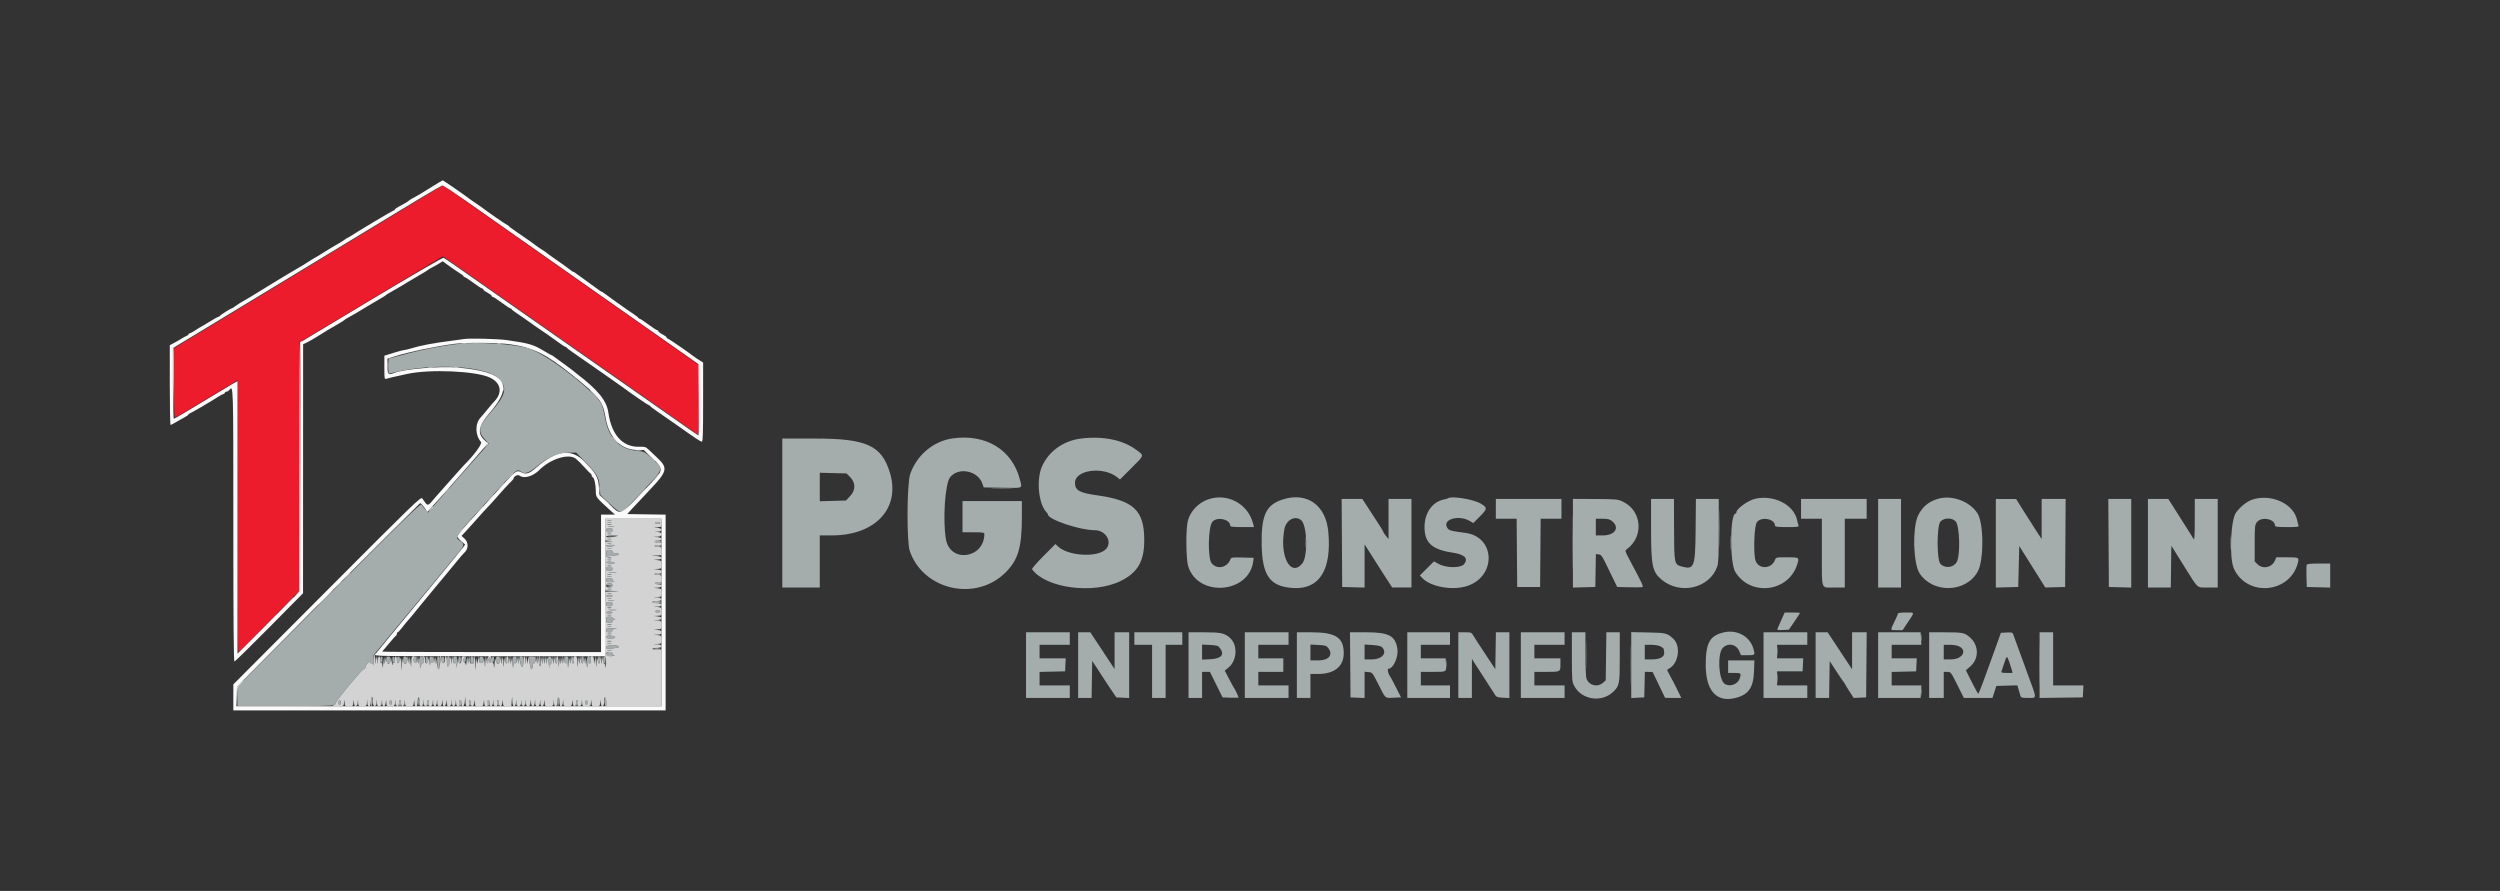 <svg id="svg" version="1.1" xmlns="http://www.w3.org/2000/svg" xmlns:xlink="http://www.w3.org/1999/xlink" width="400" height="142.545" viewBox="0, 0, 400,142.545"><rect x="0" y="0" width="400" height="142.545" fill="#333333" stroke="none"/><g id="svgg"><path id="path0" d="M73.562 54.998 C 70.479 55.324,67.044 56.027,62.792 57.201 L 62.167 57.374 62.167 58.589 L 62.167 59.803 63.125 59.573 C 69.596 58.020,78.002 58.570,79.899 60.670 C 81.208 62.117,80.913 63.231,78.491 66.000 C 76.505 68.270,76.370 69.032,77.706 70.445 L 78.206 70.973 76.312 73.112 C 75.270 74.288,74.336 75.336,74.238 75.441 C 74.139 75.547,72.793 77.069,71.248 78.825 L 68.439 82.018 68.011 81.477 C 67.776 81.180,67.506 80.834,67.411 80.708 C 67.277 80.530,64.015 83.716,52.620 95.152 L 38.000 109.825 38.000 111.412 L 38.000 113.000 45.573 113.000 C 50.524 113.000,53.183 112.941,53.252 112.831 C 53.309 112.737,53.421 112.701,53.500 112.750 C 53.578 112.798,53.667 112.693,53.696 112.516 C 53.767 112.095,57.975 106.999,58.214 107.047 C 58.314 107.067,58.426 106.933,58.462 106.750 C 58.499 106.567,58.622 106.342,58.737 106.250 C 58.852 106.158,58.990 105.971,59.043 105.833 C 59.118 105.641,59.143 105.655,59.154 105.893 C 59.162 106.091,59.253 106.169,59.406 106.110 C 59.560 106.052,59.674 106.150,59.724 106.384 C 59.767 106.585,59.795 106.316,59.787 105.785 L 59.772 104.820 61.601 102.619 C 62.608 101.407,64.547 99.067,65.912 97.417 C 70.040 92.426,72.351 89.639,73.282 88.528 C 74.323 87.287,74.358 87.049,73.582 86.520 C 72.724 85.936,72.622 86.085,77.759 80.417 C 82.609 75.065,82.697 74.985,83.260 75.411 C 83.921 75.911,84.542 75.730,85.852 74.657 C 87.736 73.113,89.264 72.436,90.888 72.425 L 92.192 72.417 93.574 73.844 C 95.558 75.896,95.837 76.370,95.952 77.894 L 96.047 79.153 97.149 80.208 C 99.313 82.283,99.361 82.291,100.690 80.858 C 101.170 80.340,102.130 79.314,102.823 78.577 C 106.318 74.863,106.229 75.152,104.398 73.438 C 103.134 72.255,103.124 72.250,101.987 72.143 C 99.117 71.873,97.437 70.180,96.823 66.943 C 96.371 64.559,96.213 64.245,94.786 62.889 C 91.334 59.610,86.442 56.224,84.360 55.671 C 81.916 55.022,76.515 54.686,73.562 54.998 M152.417 70.144 C 149.342 70.579,146.687 72.810,145.634 75.842 C 145.101 77.379,145.050 86.669,145.566 88.167 C 147.739 94.458,156.177 96.328,160.914 91.568 C 162.936 89.535,163.500 87.574,163.500 82.571 L 163.500 80.167 158.750 80.167 L 154.000 80.167 154.000 82.667 L 154.000 85.167 155.750 85.167 C 157.168 85.167,157.500 85.213,157.500 85.408 C 157.500 89.371,152.026 90.155,151.352 86.288 C 150.817 83.217,151.208 77.377,152.016 76.361 C 153.348 74.687,156.447 75.292,157.178 77.368 L 157.395 77.986 160.380 78.035 C 163.831 78.091,163.565 78.217,163.179 76.713 C 161.955 71.954,157.752 69.389,152.417 70.144 M172.917 70.174 C 170.134 70.530,167.804 72.196,166.733 74.596 C 165.775 76.744,166.155 80.656,167.450 81.970 C 167.569 82.091,167.667 82.243,167.667 82.306 C 167.667 83.119,172.755 84.833,175.166 84.833 C 176.883 84.833,177.987 86.620,177.001 87.802 C 175.808 89.233,170.991 89.016,169.306 87.454 L 168.866 87.046 166.937 88.981 C 165.877 90.046,165.063 90.992,165.130 91.083 C 167.314 94.108,174.915 95.118,179.295 92.967 C 182.037 91.619,183.084 89.808,183.081 86.417 C 183.077 81.672,181.409 80.079,175.583 79.257 C 172.678 78.847,172.000 78.465,172.000 77.240 C 172.000 75.178,176.483 74.579,178.723 76.342 L 179.197 76.714 181.015 74.902 C 183.160 72.763,183.117 72.939,181.742 71.929 C 179.610 70.365,176.406 69.727,172.917 70.174 M125.167 82.083 L 125.167 94.000 128.167 94.000 L 131.167 94.000 131.167 89.833 L 131.167 85.667 133.125 85.664 C 140.126 85.654,144.139 81.261,142.363 75.552 C 141.024 71.251,138.608 70.167,130.364 70.167 L 125.167 70.167 125.167 82.083 M136.001 76.308 C 136.915 77.223,136.927 78.401,136.031 79.361 L 135.357 80.083 133.262 80.142 L 131.167 80.201 131.167 77.921 L 131.167 75.640 133.305 75.695 L 135.443 75.750 136.001 76.308 M193.283 79.907 C 191.745 80.456,190.530 81.715,190.082 83.224 C 189.711 84.472,189.735 89.407,190.117 90.619 C 191.703 95.651,199.920 94.965,200.525 89.750 L 200.583 89.250 198.789 89.203 C 197.192 89.161,196.982 89.188,196.886 89.453 C 196.390 90.827,194.753 91.192,193.868 90.126 C 193.220 89.344,193.287 84.423,193.958 83.521 C 194.635 82.612,196.833 83.059,196.833 84.106 C 196.833 84.285,197.241 84.333,198.737 84.333 L 200.640 84.333 200.476 83.708 C 199.655 80.580,196.328 78.821,193.283 79.907 M205.305 79.892 C 202.581 80.742,201.792 82.395,201.865 87.092 C 201.944 92.152,203.209 93.885,206.971 94.086 C 211.129 94.307,213.081 91.153,212.531 85.101 C 212.144 80.844,209.157 78.691,205.305 79.892 M231.649 79.740 C 231.609 79.780,231.369 79.851,231.115 79.897 C 229.193 80.245,227.912 82.041,227.924 84.371 C 227.937 86.848,229.121 87.928,232.352 88.411 C 234.322 88.705,234.961 89.306,234.287 90.227 C 233.783 90.917,231.446 90.916,230.177 90.225 L 229.437 89.822 228.305 90.945 L 227.173 92.068 227.545 92.467 C 228.890 93.911,232.455 94.538,234.796 93.743 C 239.466 92.158,239.247 85.901,234.500 85.270 C 231.982 84.934,231.790 84.876,231.512 84.356 C 230.822 83.067,233.441 82.342,235.150 83.351 L 235.724 83.689 236.786 82.627 C 238.005 81.409,238.015 81.218,236.899 80.564 C 235.701 79.862,232.093 79.295,231.649 79.740 M280.750 79.823 C 279.666 80.086,277.833 81.415,277.833 81.936 C 277.833 82.063,277.771 82.167,277.694 82.167 C 276.785 82.167,276.740 90.015,277.641 91.500 C 280.074 95.513,286.224 94.739,287.575 90.249 C 287.901 89.168,287.898 89.167,285.903 89.167 C 284.191 89.167,284.155 89.174,283.998 89.588 C 283.456 91.014,281.502 91.148,280.919 89.798 C 280.511 88.853,280.647 84.161,281.100 83.553 C 281.812 82.597,284.000 83.016,284.000 84.108 C 284.000 84.284,284.419 84.333,285.934 84.333 C 287.709 84.333,287.860 84.309,287.756 84.042 C 287.694 83.881,287.599 83.525,287.545 83.250 C 287.050 80.747,283.764 79.089,280.750 79.823 M309.917 79.859 C 308.485 80.333,307.586 81.109,306.901 82.461 C 305.988 84.263,306.111 90.110,307.094 91.667 C 309.206 95.011,314.605 94.866,316.454 91.417 C 317.439 89.580,317.410 83.740,316.408 82.153 C 315.146 80.154,312.184 79.107,309.917 79.859 M360.750 79.823 C 359.722 80.073,358.690 80.819,357.798 81.958 C 356.894 83.112,356.645 89.303,357.434 91.008 C 359.538 95.556,366.376 94.947,367.650 90.099 C 367.889 89.188,367.850 89.167,365.927 89.167 L 364.207 89.167 364.005 89.655 C 363.527 90.808,362.056 91.132,361.197 90.273 L 360.750 89.826 360.750 86.925 C 360.750 84.239,360.776 83.990,361.100 83.554 C 361.812 82.597,364.000 83.015,364.000 84.108 C 364.000 84.284,364.419 84.333,365.934 84.333 C 367.709 84.333,367.860 84.309,367.756 84.042 C 367.694 83.881,367.599 83.525,367.545 83.250 C 367.049 80.740,363.772 79.087,360.750 79.823 M214.707 86.875 L 214.750 93.917 216.542 93.964 L 218.333 94.011 218.333 90.556 L 218.333 87.101 218.867 87.926 C 219.160 88.379,219.516 88.947,219.658 89.189 C 219.800 89.430,220.554 90.610,221.333 91.811 L 222.750 93.995 224.292 93.997 L 225.833 94.000 225.833 86.917 L 225.833 79.833 224.000 79.833 L 222.167 79.833 222.166 83.042 L 222.165 86.250 221.755 85.750 C 221.530 85.475,221.343 85.190,221.339 85.116 C 221.334 84.993,220.663 83.933,218.709 80.958 L 217.970 79.833 216.316 79.833 L 214.663 79.833 214.707 86.875 M239.333 81.417 L 239.333 83.000 240.998 83.000 L 242.662 83.000 242.706 88.458 L 242.750 93.917 244.583 93.917 L 246.417 93.917 246.461 88.458 L 246.505 83.000 248.169 83.000 L 249.833 83.000 249.833 81.417 L 249.833 79.833 244.583 79.833 L 239.333 79.833 239.333 81.417 M251.667 86.917 L 251.667 94.011 253.458 93.964 L 255.250 93.917 255.296 91.281 L 255.342 88.645 255.794 88.698 C 256.188 88.743,256.352 88.968,257.050 90.417 C 257.492 91.333,258.055 92.496,258.302 93.000 L 258.750 93.917 260.656 93.964 C 261.705 93.990,262.658 93.975,262.774 93.930 C 262.989 93.848,262.768 93.374,260.793 89.681 C 259.990 88.181,259.967 88.103,260.268 87.887 C 263.073 85.872,262.715 81.677,259.615 80.241 C 258.835 79.880,258.573 79.856,255.226 79.840 L 251.667 79.822 251.667 86.917 M264.169 84.625 C 264.171 90.512,264.374 91.497,265.839 92.729 C 268.818 95.236,273.526 94.137,274.757 90.648 C 274.950 90.101,275.000 88.907,275.000 84.896 L 275.000 79.833 273.174 79.833 L 271.347 79.833 271.299 84.820 C 271.241 90.747,271.071 91.194,269.088 90.647 C 267.878 90.313,267.865 90.244,267.847 84.375 L 267.833 79.833 266.000 79.833 L 264.167 79.833 264.169 84.625 M288.167 81.417 L 288.167 83.000 289.833 83.000 L 291.500 83.000 291.500 88.236 C 291.500 94.621,291.292 94.000,293.434 94.000 L 295.167 94.000 295.167 88.500 L 295.167 83.000 296.917 83.000 L 298.667 83.000 298.667 81.417 L 298.667 79.833 293.417 79.833 L 288.167 79.833 288.167 81.417 M300.500 86.917 L 300.500 94.000 302.333 94.000 L 304.167 94.000 304.167 86.917 L 304.167 79.833 302.333 79.833 L 300.500 79.833 300.500 86.917 M319.333 86.922 L 319.333 94.011 321.125 93.964 L 322.917 93.917 323.000 90.643 L 323.083 87.368 325.167 90.684 L 327.250 94.001 328.833 93.959 L 330.417 93.917 330.460 86.875 L 330.504 79.833 328.585 79.833 L 326.667 79.833 326.664 83.042 L 326.662 86.250 325.622 84.651 C 325.051 83.772,324.133 82.331,323.583 81.449 L 322.583 79.846 320.958 79.840 L 319.333 79.833 319.333 86.922 M337.373 86.875 L 337.417 93.917 339.208 93.964 L 341.000 94.011 341.000 86.922 L 341.000 79.833 339.165 79.833 L 337.330 79.833 337.373 86.875 M343.667 86.917 L 343.667 94.000 345.497 94.000 L 347.326 94.000 347.372 90.660 L 347.417 87.319 349.320 90.368 C 351.815 94.366,351.417 94.000,353.276 94.000 L 354.833 94.000 354.833 86.917 L 354.833 79.833 353.000 79.833 L 351.167 79.833 351.162 83.208 C 351.158 85.735,351.111 86.500,350.975 86.250 C 350.876 86.067,350.626 85.654,350.421 85.333 C 350.052 84.758,349.125 83.297,347.674 81.006 L 346.931 79.833 345.299 79.833 L 343.667 79.833 343.667 86.917 M208.169 83.214 C 209.166 84.017,209.298 89.040,208.351 90.174 C 206.479 92.416,204.688 88.948,205.502 84.656 C 205.779 83.197,207.196 82.430,208.169 83.214 M257.987 83.431 C 259.189 84.443,258.362 85.667,256.476 85.667 L 255.333 85.667 255.333 84.333 L 255.333 83.000 256.404 83.000 C 257.312 83.000,257.552 83.065,257.987 83.431 M312.902 83.416 C 313.571 84.138,313.681 88.968,313.051 89.972 C 312.503 90.847,311.180 90.974,310.471 90.220 C 309.857 89.566,309.870 84.087,310.487 83.430 C 311.061 82.820,312.342 82.812,312.902 83.416 M97.208 83.282 C 97.369 83.323,97.631 83.323,97.792 83.282 C 97.952 83.240,97.821 83.205,97.500 83.205 C 97.179 83.205,97.048 83.240,97.208 83.282 M97.208 83.615 C 97.369 83.657,97.631 83.657,97.792 83.615 C 97.952 83.573,97.821 83.539,97.500 83.539 C 97.179 83.539,97.048 83.573,97.208 83.615 M104.833 83.667 C 104.833 83.758,105.021 83.833,105.250 83.833 C 105.479 83.833,105.667 83.758,105.667 83.667 C 105.667 83.575,105.479 83.500,105.250 83.500 C 105.021 83.500,104.833 83.575,104.833 83.667 M97.377 84.286 C 97.631 84.325,98.006 84.324,98.211 84.284 C 98.416 84.244,98.208 84.213,97.750 84.214 C 97.292 84.216,97.124 84.248,97.377 84.286 M97.000 84.833 C 97.000 85.093,97.111 85.167,97.500 85.167 C 97.889 85.167,98.000 85.093,98.000 84.833 C 98.000 84.574,97.889 84.500,97.500 84.500 C 97.111 84.500,97.000 84.574,97.000 84.833 M105.042 85.115 C 105.202 85.157,105.465 85.157,105.625 85.115 C 105.785 85.073,105.654 85.039,105.333 85.039 C 105.013 85.039,104.881 85.073,105.042 85.115 M97.208 85.448 C 97.369 85.490,97.631 85.490,97.792 85.448 C 97.952 85.406,97.821 85.372,97.500 85.372 C 97.179 85.372,97.048 85.406,97.208 85.448 M97.208 85.948 C 97.369 85.990,97.631 85.990,97.792 85.948 C 97.952 85.906,97.821 85.872,97.500 85.872 C 97.179 85.872,97.048 85.906,97.208 85.948 M104.960 85.951 C 105.168 85.991,105.468 85.990,105.627 85.948 C 105.786 85.906,105.617 85.874,105.250 85.875 C 104.883 85.877,104.753 85.911,104.960 85.951 M97.208 86.282 C 97.369 86.323,97.631 86.323,97.792 86.282 C 97.952 86.240,97.821 86.205,97.500 86.205 C 97.179 86.205,97.048 86.240,97.208 86.282 M104.750 86.667 C 104.807 86.758,105.032 86.833,105.250 86.833 C 105.468 86.833,105.693 86.758,105.750 86.667 C 105.811 86.567,105.610 86.500,105.250 86.500 C 104.890 86.500,104.689 86.567,104.750 86.667 M97.208 86.948 C 97.369 86.990,97.631 86.990,97.792 86.948 C 97.952 86.906,97.821 86.872,97.500 86.872 C 97.179 86.872,97.048 86.906,97.208 86.948 M97.000 87.333 C 97.000 87.534,97.784 87.534,98.250 87.333 C 98.501 87.226,98.387 87.187,97.792 87.178 C 97.356 87.172,97.000 87.242,97.000 87.333 M104.750 87.333 C 104.689 87.433,104.890 87.500,105.250 87.500 C 105.610 87.500,105.811 87.433,105.750 87.333 C 105.693 87.242,105.468 87.167,105.250 87.167 C 105.032 87.167,104.807 87.242,104.750 87.333 M97.208 87.782 C 97.369 87.823,97.631 87.823,97.792 87.782 C 97.952 87.740,97.821 87.705,97.500 87.705 C 97.179 87.705,97.048 87.740,97.208 87.782 M97.000 88.523 L 97.000 89.045 97.773 88.939 C 98.199 88.881,98.649 88.833,98.773 88.833 C 98.898 88.833,99.000 88.758,99.000 88.667 C 99.000 88.575,98.775 88.500,98.500 88.500 C 98.167 88.500,98.000 88.417,98.000 88.250 C 98.000 88.083,97.833 88.000,97.500 88.000 C 97.051 88.000,97.000 88.053,97.000 88.523 M97.208 89.615 C 97.369 89.657,97.631 89.657,97.792 89.615 C 97.952 89.573,97.821 89.539,97.500 89.539 C 97.179 89.539,97.048 89.573,97.208 89.615 M97.000 90.000 C 97.000 90.092,97.356 90.161,97.792 90.155 C 98.387 90.146,98.501 90.108,98.250 90.000 C 97.784 89.800,97.000 89.800,97.000 90.000 M369.072 90.387 C 369.025 90.508,369.009 91.352,369.035 92.262 L 369.083 93.917 370.958 93.964 L 372.833 94.011 372.833 92.089 L 372.833 90.167 370.995 90.167 C 369.625 90.167,369.135 90.223,369.072 90.387 M97.208 90.448 C 97.369 90.490,97.631 90.490,97.792 90.448 C 97.952 90.406,97.821 90.372,97.500 90.372 C 97.179 90.372,97.048 90.406,97.208 90.448 M97.000 91.000 C 97.000 91.259,97.111 91.333,97.500 91.333 C 97.889 91.333,98.000 91.259,98.000 91.000 C 98.000 90.741,97.889 90.667,97.500 90.667 C 97.111 90.667,97.000 90.741,97.000 91.000 M97.458 91.621 C 97.756 91.658,98.244 91.658,98.542 91.621 C 98.840 91.584,98.596 91.553,98.000 91.553 C 97.404 91.553,97.160 91.584,97.458 91.621 M104.750 91.833 C 104.689 91.933,104.890 92.000,105.250 92.000 C 105.610 92.000,105.811 91.933,105.750 91.833 C 105.693 91.742,105.468 91.667,105.250 91.667 C 105.032 91.667,104.807 91.742,104.750 91.833 M97.208 92.282 C 97.369 92.323,97.631 92.323,97.792 92.282 C 97.952 92.240,97.821 92.205,97.500 92.205 C 97.179 92.205,97.048 92.240,97.208 92.282 M97.000 92.833 C 97.000 93.123,97.105 93.164,97.792 93.147 C 98.227 93.137,98.452 93.094,98.292 93.052 C 98.131 93.010,98.000 92.869,98.000 92.738 C 98.000 92.585,97.822 92.500,97.500 92.500 C 97.111 92.500,97.000 92.574,97.000 92.833 M104.833 93.333 C 104.833 93.425,105.063 93.500,105.343 93.500 C 105.641 93.500,105.810 93.431,105.750 93.333 C 105.693 93.242,105.464 93.167,105.240 93.167 C 105.016 93.167,104.833 93.242,104.833 93.333 M97.000 93.500 C 97.000 93.592,97.206 93.676,97.458 93.686 L 97.917 93.706 97.417 93.833 L 96.917 93.961 97.458 93.980 C 97.895 93.996,98.000 93.936,98.000 93.667 C 98.000 93.407,97.889 93.333,97.500 93.333 C 97.225 93.333,97.000 93.408,97.000 93.500 M97.208 94.282 C 97.369 94.323,97.631 94.323,97.792 94.282 C 97.952 94.240,97.821 94.205,97.500 94.205 C 97.179 94.205,97.048 94.240,97.208 94.282 M97.208 94.948 C 97.369 94.990,97.631 94.990,97.792 94.948 C 97.952 94.906,97.821 94.872,97.500 94.872 C 97.179 94.872,97.048 94.906,97.208 94.948 M97.000 95.333 C 97.000 95.425,97.225 95.500,97.500 95.500 C 97.775 95.500,98.000 95.425,98.000 95.333 C 98.000 95.242,97.775 95.167,97.500 95.167 C 97.225 95.167,97.000 95.242,97.000 95.333 M104.960 95.618 C 105.168 95.658,105.468 95.656,105.627 95.615 C 105.786 95.573,105.617 95.540,105.250 95.542 C 104.883 95.544,104.753 95.578,104.960 95.618 M97.208 95.782 C 97.369 95.823,97.631 95.823,97.792 95.782 C 97.952 95.740,97.821 95.705,97.500 95.705 C 97.179 95.705,97.048 95.740,97.208 95.782 M97.377 96.120 C 97.631 96.158,98.006 96.157,98.211 96.117 C 98.416 96.078,98.208 96.046,97.750 96.048 C 97.292 96.049,97.124 96.081,97.377 96.120 M104.333 96.333 C 104.333 96.425,104.671 96.500,105.083 96.500 C 105.496 96.500,105.833 96.425,105.833 96.333 C 105.833 96.242,105.496 96.167,105.083 96.167 C 104.671 96.167,104.333 96.242,104.333 96.333 M97.000 96.667 C 97.000 96.926,97.111 97.000,97.500 97.000 C 97.889 97.000,98.000 96.926,98.000 96.667 C 98.000 96.407,97.889 96.333,97.500 96.333 C 97.111 96.333,97.000 96.407,97.000 96.667 M104.960 97.118 C 105.168 97.158,105.468 97.156,105.627 97.115 C 105.786 97.073,105.617 97.040,105.250 97.042 C 104.883 97.044,104.753 97.078,104.960 97.118 M97.458 97.621 C 97.756 97.658,98.244 97.658,98.542 97.621 C 98.840 97.584,98.596 97.553,98.000 97.553 C 97.404 97.553,97.160 97.584,97.458 97.621 M104.833 97.833 C 104.833 97.925,105.021 98.000,105.250 98.000 C 105.479 98.000,105.667 97.925,105.667 97.833 C 105.667 97.742,105.479 97.667,105.250 97.667 C 105.021 97.667,104.833 97.742,104.833 97.833 M97.000 98.000 C 97.000 98.092,97.225 98.167,97.500 98.167 C 97.775 98.167,98.000 98.092,98.000 98.000 C 98.000 97.908,97.775 97.833,97.500 97.833 C 97.225 97.833,97.000 97.908,97.000 98.000 M285.010 99.208 C 284.713 99.873,284.429 100.514,284.380 100.634 C 284.311 100.801,284.514 100.840,285.254 100.801 L 286.218 100.750 287.109 99.449 C 287.599 98.733,288.000 98.114,288.000 98.074 C 288.000 98.033,287.449 98.000,286.775 98.000 L 285.550 98.000 285.010 99.208 M303.667 98.167 C 303.667 98.260,303.473 98.728,303.237 99.209 C 302.391 100.932,302.377 100.834,303.462 100.830 L 304.417 100.826 305.292 99.512 C 306.375 97.884,306.404 98.000,304.917 98.000 C 304.190 98.000,303.667 98.070,303.667 98.167 M43.162 99.292 L 42.083 100.417 43.208 99.338 C 44.253 98.336,44.410 98.167,44.287 98.167 C 44.261 98.167,43.755 98.673,43.162 99.292 M97.208 98.448 C 97.369 98.490,97.631 98.490,97.792 98.448 C 97.952 98.406,97.821 98.372,97.500 98.372 C 97.179 98.372,97.048 98.406,97.208 98.448 M97.000 99.167 C 97.000 99.611,97.056 99.667,97.500 99.667 C 97.822 99.667,98.000 99.582,98.000 99.429 C 98.000 99.298,98.131 99.157,98.292 99.115 C 98.569 99.042,98.569 99.038,98.292 99.019 C 98.131 99.009,98.000 98.925,98.000 98.833 C 98.000 98.742,97.775 98.667,97.500 98.667 C 97.056 98.667,97.000 98.722,97.000 99.167 M104.960 99.285 C 105.168 99.324,105.468 99.323,105.627 99.281 C 105.786 99.239,105.617 99.207,105.250 99.209 C 104.883 99.211,104.753 99.245,104.960 99.285 M97.208 100.282 C 97.369 100.323,97.631 100.323,97.792 100.282 C 97.952 100.240,97.821 100.205,97.500 100.205 C 97.179 100.205,97.048 100.240,97.208 100.282 M97.000 100.833 C 97.000 101.095,97.111 101.167,97.518 101.167 C 97.901 101.167,98.012 101.104,97.943 100.926 C 97.876 100.749,98.014 100.669,98.467 100.621 C 98.870 100.578,98.723 100.546,98.042 100.528 C 97.102 100.503,97.000 100.533,97.000 100.833 M275.793 101.181 C 273.546 101.710,272.917 102.859,272.917 106.428 C 272.917 110.321,274.514 112.274,277.273 111.757 C 279.651 111.311,280.542 110.172,280.639 107.458 L 280.704 105.667 278.602 105.667 L 276.500 105.667 276.500 106.667 L 276.500 107.667 277.500 107.667 C 278.584 107.667,278.636 107.726,278.329 108.609 C 278.004 109.541,276.634 109.970,275.895 109.371 C 274.947 108.604,274.776 104.532,275.654 103.654 C 276.503 102.805,277.777 103.050,278.265 104.156 L 278.564 104.833 279.606 104.833 C 280.836 104.833,280.848 104.819,280.539 103.767 C 279.962 101.799,277.910 100.681,275.793 101.181 M164.167 106.417 L 164.167 111.667 167.667 111.667 L 171.167 111.667 171.167 110.667 L 171.167 109.667 168.750 109.667 L 166.333 109.667 166.333 108.588 L 166.333 107.510 168.375 107.463 L 170.417 107.417 170.466 106.375 L 170.516 105.333 168.425 105.333 L 166.333 105.333 166.333 104.250 L 166.333 103.167 168.750 103.167 L 171.167 103.167 171.167 102.167 L 171.167 101.167 167.667 101.167 L 164.167 101.167 164.167 106.417 M172.500 106.417 L 172.500 111.667 173.579 111.667 L 174.659 111.667 174.704 108.708 L 174.750 105.750 175.625 107.065 C 176.106 107.788,176.500 108.399,176.500 108.423 C 176.500 108.447,176.975 109.168,177.556 110.025 L 178.612 111.583 179.639 111.633 L 180.667 111.683 180.667 106.425 L 180.667 101.167 179.500 101.167 L 178.333 101.167 178.333 104.107 L 178.333 107.048 176.393 104.107 L 174.452 101.167 173.476 101.167 L 172.500 101.167 172.500 106.417 M181.500 102.167 L 181.500 103.167 182.917 103.167 L 184.333 103.167 184.333 107.417 L 184.333 111.667 185.417 111.667 L 186.500 111.667 186.500 107.417 L 186.500 103.167 187.833 103.167 L 189.167 103.167 189.167 102.167 L 189.167 101.167 185.333 101.167 L 181.500 101.167 181.500 102.167 M190.167 106.417 L 190.167 111.667 191.250 111.667 L 192.333 111.667 192.333 109.583 L 192.333 107.500 192.960 107.500 L 193.586 107.500 194.599 109.542 L 195.612 111.583 196.889 111.632 C 197.592 111.659,198.167 111.643,198.167 111.596 C 198.167 111.479,197.602 110.269,197.500 110.167 C 197.454 110.121,197.089 109.458,196.689 108.693 L 195.961 107.303 196.568 106.803 C 197.941 105.671,198.065 103.193,196.806 102.069 C 195.940 101.297,195.347 101.167,192.683 101.167 L 190.167 101.167 190.167 106.417 M199.167 106.417 L 199.167 111.667 202.667 111.667 L 206.167 111.667 206.167 110.667 L 206.167 109.667 203.750 109.667 L 201.333 109.667 201.333 108.583 L 201.333 107.500 203.333 107.500 L 205.333 107.500 205.333 106.417 L 205.333 105.333 203.333 105.333 L 201.333 105.333 201.333 104.250 L 201.333 103.167 203.750 103.167 L 206.167 103.167 206.167 102.167 L 206.167 101.167 202.667 101.167 L 199.167 101.167 199.167 106.417 M207.500 106.417 L 207.500 111.667 208.583 111.667 L 209.667 111.667 209.667 109.750 L 209.667 107.833 210.896 107.833 C 213.502 107.833,215.000 106.626,215.000 104.527 C 215.000 102.000,213.713 101.167,209.813 101.167 L 207.500 101.167 207.500 106.417 M216.039 106.375 L 216.083 111.583 217.208 111.633 L 218.333 111.682 218.333 109.581 L 218.333 107.480 218.955 107.532 C 219.569 107.583,219.590 107.608,220.541 109.494 C 221.730 111.851,221.549 111.692,222.975 111.633 L 224.167 111.583 223.335 109.936 C 222.878 109.029,222.434 108.204,222.348 108.101 C 222.088 107.787,221.944 107.000,222.147 107.000 C 222.915 107.000,223.770 105.125,223.586 103.845 C 223.282 101.733,222.230 101.167,218.612 101.167 L 215.995 101.167 216.039 106.375 M225.167 106.417 L 225.167 111.667 228.583 111.667 L 232.000 111.667 232.000 110.667 L 232.000 109.667 229.667 109.667 L 227.333 109.667 227.333 108.583 L 227.333 107.500 229.153 107.500 C 231.508 107.500,231.429 107.542,231.360 106.332 L 231.304 105.333 229.319 105.333 L 227.333 105.333 227.333 104.250 L 227.333 103.167 229.667 103.167 L 232.000 103.167 232.000 102.167 L 232.000 101.167 228.583 101.167 L 225.167 101.167 225.167 106.417 M233.333 106.417 L 233.333 111.667 234.417 111.667 L 235.500 111.667 235.503 108.542 L 235.506 105.417 235.869 106.000 C 236.068 106.321,236.873 107.564,237.657 108.763 C 238.442 109.962,239.166 111.087,239.267 111.263 C 239.411 111.514,239.674 111.594,240.476 111.633 L 241.500 111.683 241.500 106.425 L 241.500 101.167 240.421 101.167 L 239.341 101.167 239.296 104.117 L 239.250 107.067 237.656 104.658 C 236.779 103.334,235.919 102.006,235.745 101.708 C 235.441 101.188,235.386 101.167,234.381 101.167 L 233.333 101.167 233.333 106.417 M243.333 106.417 L 243.333 111.667 246.833 111.667 L 250.333 111.667 250.333 110.667 L 250.333 109.667 247.917 109.667 L 245.500 109.667 245.500 108.583 L 245.500 107.500 247.320 107.500 C 249.700 107.500,249.667 107.517,249.667 106.316 L 249.667 105.333 247.583 105.333 L 245.500 105.333 245.500 104.250 L 245.500 103.167 247.917 103.167 L 250.333 103.167 250.333 102.167 L 250.333 101.167 246.833 101.167 L 243.333 101.167 243.333 106.417 M251.500 105.090 C 251.500 108.735,251.525 109.062,251.847 109.693 C 253.002 111.957,256.211 112.483,258.085 110.716 C 259.113 109.747,259.167 109.466,259.167 105.089 L 259.167 101.167 258.092 101.167 L 257.017 101.167 256.967 105.015 L 256.917 108.863 256.449 109.265 C 255.575 110.016,254.247 109.672,253.836 108.589 C 253.741 108.340,253.667 106.610,253.667 104.656 L 253.667 101.167 252.583 101.167 L 251.500 101.167 251.500 105.090 M261.000 106.410 L 261.000 111.683 262.042 111.633 L 263.083 111.583 263.130 109.542 L 263.177 107.500 263.797 107.505 L 264.417 107.510 265.417 109.587 L 266.417 111.663 267.709 111.665 L 269.001 111.667 268.789 111.208 C 268.417 110.405,267.320 108.269,266.993 107.711 C 266.679 107.176,266.679 107.172,267.036 106.981 C 268.596 106.146,268.985 103.332,267.702 102.172 C 266.737 101.300,266.544 101.253,263.708 101.194 L 261.000 101.138 261.000 106.410 M282.167 106.417 L 282.167 111.667 285.667 111.667 L 289.167 111.667 289.167 110.667 L 289.167 109.667 286.750 109.667 L 284.333 109.667 284.333 108.542 L 284.333 107.417 286.375 107.417 L 288.417 107.417 288.466 106.375 L 288.516 105.333 286.425 105.333 L 284.333 105.333 284.333 104.250 L 284.333 103.167 286.750 103.167 L 289.167 103.167 289.167 102.167 L 289.167 101.167 285.667 101.167 L 282.167 101.167 282.167 106.417 M290.500 106.417 L 290.500 111.667 291.579 111.667 L 292.659 111.667 292.704 108.720 L 292.750 105.773 293.832 107.428 C 294.427 108.338,294.959 109.121,295.015 109.167 C 295.071 109.212,295.147 109.327,295.183 109.422 C 295.220 109.517,295.550 110.061,295.917 110.632 L 296.583 111.670 297.583 111.627 L 298.583 111.583 298.627 106.375 L 298.671 101.167 297.502 101.167 L 296.333 101.167 296.333 104.125 L 296.332 107.083 294.377 104.125 L 292.423 101.167 291.461 101.167 L 290.500 101.167 290.500 106.417 M300.500 106.417 L 300.500 111.667 303.902 111.667 L 307.304 111.667 307.360 110.666 L 307.417 109.666 305.042 109.666 L 302.667 109.667 302.667 108.589 L 302.667 107.511 304.625 107.464 L 306.583 107.417 306.633 106.375 L 306.683 105.333 304.675 105.333 L 302.667 105.333 302.667 104.250 L 302.667 103.167 305.042 103.167 L 307.417 103.167 307.360 102.167 L 307.304 101.167 303.902 101.167 L 300.500 101.167 300.500 106.417 M308.667 106.417 L 308.667 111.667 309.833 111.667 L 311.000 111.667 311.000 109.583 L 311.000 107.500 311.567 107.500 C 312.127 107.500,312.149 107.528,313.173 109.583 L 314.212 111.667 316.503 111.667 L 318.794 111.667 319.105 110.708 L 319.417 109.750 321.097 109.703 L 322.776 109.656 322.966 110.286 C 323.070 110.633,323.200 111.085,323.255 111.292 C 323.347 111.635,323.454 111.667,324.511 111.667 C 325.936 111.667,325.932 111.926,324.570 108.228 C 323.967 106.590,323.287 104.725,323.058 104.083 C 322.829 103.442,322.541 102.654,322.418 102.333 C 322.295 102.013,322.152 101.615,322.099 101.450 C 322.020 101.200,321.850 101.158,321.072 101.200 L 320.140 101.250 319.815 102.167 C 319.346 103.490,319.074 104.246,318.524 105.750 C 318.256 106.483,317.718 107.965,317.328 109.042 C 316.938 110.119,316.574 110.997,316.518 110.993 C 316.462 110.990,315.994 110.145,315.478 109.117 L 314.540 107.247 315.252 106.627 C 316.656 105.406,316.639 103.257,315.214 102.003 C 314.330 101.225,314.039 101.167,311.063 101.167 L 308.667 101.167 308.667 106.417 M326.333 106.420 L 326.333 111.673 329.792 111.628 L 333.250 111.583 333.300 110.625 L 333.350 109.667 330.925 109.667 L 328.500 109.667 328.500 105.417 L 328.500 101.167 327.417 101.167 L 326.333 101.167 326.333 106.420 M97.208 101.448 C 97.369 101.490,97.631 101.490,97.792 101.448 C 97.952 101.406,97.821 101.372,97.500 101.372 C 97.179 101.372,97.048 101.406,97.208 101.448 M104.960 101.618 C 105.168 101.658,105.468 101.656,105.627 101.615 C 105.786 101.573,105.617 101.540,105.250 101.542 C 104.883 101.544,104.753 101.578,104.960 101.618 M97.000 101.917 C 97.000 102.097,97.184 102.167,97.657 102.167 C 98.400 102.167,98.688 101.922,98.123 101.771 C 97.463 101.594,97.000 101.654,97.000 101.917 M97.208 102.948 C 97.369 102.990,97.631 102.990,97.792 102.948 C 97.952 102.906,97.821 102.872,97.500 102.872 C 97.179 102.872,97.048 102.906,97.208 102.948 M104.960 103.118 C 105.168 103.158,105.468 103.156,105.627 103.115 C 105.786 103.073,105.617 103.040,105.250 103.042 C 104.883 103.044,104.753 103.078,104.960 103.118 M97.000 103.500 C 97.000 103.855,97.043 103.866,97.958 103.753 C 98.900 103.637,99.124 103.567,98.986 103.433 C 98.644 103.102,97.000 103.158,97.000 103.500 M195.175 103.671 C 195.985 104.724,195.421 105.395,193.660 105.475 L 192.333 105.535 192.333 104.333 L 192.333 103.130 193.596 103.194 C 194.703 103.250,194.897 103.308,195.175 103.671 M212.509 103.671 C 213.353 104.769,212.631 105.667,210.905 105.667 L 209.667 105.667 209.667 104.398 L 209.667 103.130 210.929 103.194 C 212.037 103.250,212.230 103.308,212.509 103.671 M221.105 103.534 C 222.026 104.455,221.163 105.500,219.482 105.500 L 218.333 105.500 218.333 104.311 L 218.333 103.123 219.595 103.204 C 220.399 103.255,220.946 103.375,221.105 103.534 M265.675 103.421 C 265.945 103.561,266.172 103.730,266.179 103.796 C 266.186 103.862,266.223 104.089,266.262 104.299 C 266.402 105.050,265.682 105.500,264.341 105.500 L 263.167 105.500 263.167 104.333 L 263.167 103.167 264.175 103.167 C 264.753 103.167,265.393 103.275,265.675 103.421 M313.277 103.344 C 314.868 103.948,314.069 105.500,312.167 105.500 L 311.000 105.500 311.000 104.333 L 311.000 103.167 311.906 103.167 C 312.404 103.167,313.021 103.246,313.277 103.344 M104.442 103.875 C 104.485 103.944,104.773 104.000,105.083 104.000 C 105.393 104.000,105.682 103.944,105.724 103.875 C 105.767 103.806,105.478 103.750,105.083 103.750 C 104.688 103.750,104.400 103.806,104.442 103.875 M97.208 104.115 C 97.369 104.157,97.631 104.157,97.792 104.115 C 97.952 104.073,97.821 104.039,97.500 104.039 C 97.179 104.039,97.048 104.073,97.208 104.115 M96.966 104.708 C 96.934 104.915,96.817 105.065,96.704 105.042 C 96.574 105.015,96.500 105.211,96.500 105.583 C 96.500 106.319,96.794 106.352,96.864 105.625 C 96.914 105.109,96.956 105.079,97.750 104.985 C 98.208 104.930,98.452 104.874,98.292 104.860 C 98.131 104.845,98.000 104.721,98.000 104.583 C 98.000 104.143,97.034 104.259,96.966 104.708 M60.042 105.583 C 60.044 105.950,60.078 106.080,60.118 105.873 C 60.158 105.666,60.156 105.366,60.115 105.206 C 60.073 105.047,60.040 105.217,60.042 105.583 M60.375 105.583 C 60.377 105.950,60.411 106.080,60.451 105.873 C 60.491 105.666,60.490 105.366,60.448 105.206 C 60.406 105.047,60.374 105.217,60.375 105.583 M60.833 105.621 C 60.833 106.284,61.097 106.218,61.198 105.530 C 61.244 105.216,61.194 105.056,61.050 105.056 C 60.915 105.056,60.833 105.268,60.833 105.621 M61.542 105.583 C 61.544 105.950,61.578 106.080,61.618 105.873 C 61.658 105.666,61.656 105.366,61.615 105.206 C 61.573 105.047,61.540 105.217,61.542 105.583 M61.833 105.583 C 61.833 106.043,61.894 106.141,62.167 106.121 C 62.422 106.102,62.500 105.976,62.500 105.583 C 62.500 105.190,62.422 105.065,62.167 105.046 C 61.894 105.025,61.833 105.123,61.833 105.583 M62.802 105.530 C 62.903 106.218,63.167 106.284,63.167 105.621 C 63.167 105.268,63.085 105.056,62.950 105.056 C 62.806 105.056,62.756 105.216,62.802 105.530 M63.500 105.583 C 63.500 105.941,63.580 106.111,63.750 106.111 C 63.920 106.111,64.000 105.941,64.000 105.583 C 64.000 105.225,63.920 105.056,63.750 105.056 C 63.580 105.056,63.500 105.225,63.500 105.583 M64.221 106.083 C 64.222 106.725,64.252 106.967,64.288 106.621 C 64.324 106.275,64.324 105.750,64.287 105.455 C 64.250 105.159,64.221 105.442,64.221 106.083 M64.500 105.583 C 64.500 106.043,64.561 106.141,64.833 106.121 C 65.089 106.102,65.167 105.976,65.167 105.583 C 65.167 105.190,65.089 105.065,64.833 105.046 C 64.561 105.025,64.500 105.123,64.500 105.583 M65.375 105.583 C 65.377 105.950,65.411 106.080,65.451 105.873 C 65.491 105.666,65.490 105.366,65.448 105.206 C 65.406 105.047,65.374 105.217,65.375 105.583 M66.375 105.110 C 66.083 105.228,66.114 105.944,66.417 106.060 C 66.609 106.134,66.667 106.023,66.667 105.578 C 66.667 105.260,66.648 105.006,66.625 105.013 C 66.602 105.020,66.490 105.064,66.375 105.110 M66.875 105.583 C 66.877 105.950,66.911 106.080,66.951 105.873 C 66.991 105.666,66.990 105.366,66.948 105.206 C 66.906 105.047,66.874 105.217,66.875 105.583 M67.189 106.125 C 67.206 107.002,67.234 107.121,67.319 106.667 C 67.380 106.339,67.516 106.102,67.630 106.125 C 67.941 106.189,67.884 105.222,67.570 105.101 C 67.425 105.046,67.275 105.000,67.236 105.000 C 67.198 105.000,67.177 105.506,67.189 106.125 M68.083 105.583 C 68.083 105.894,68.169 106.111,68.292 106.111 C 68.414 106.111,68.500 105.894,68.500 105.583 C 68.500 105.272,68.414 105.056,68.292 105.056 C 68.169 105.056,68.083 105.272,68.083 105.583 M68.689 105.911 C 68.702 106.372,68.745 106.576,68.786 106.362 C 68.834 106.111,68.943 106.006,69.097 106.065 C 69.271 106.132,69.333 106.014,69.333 105.614 C 69.333 105.183,69.265 105.071,69.000 105.071 C 68.708 105.071,68.669 105.175,68.689 105.911 M69.542 105.583 C 69.544 105.950,69.578 106.080,69.618 105.873 C 69.658 105.666,69.656 105.366,69.615 105.206 C 69.573 105.047,69.540 105.217,69.542 105.583 M69.961 106.027 C 70.032 107.629,70.297 107.663,70.371 106.080 C 70.407 105.312,70.361 105.084,70.166 105.043 C 69.961 105.001,69.924 105.178,69.961 106.027 M70.667 105.583 C 70.667 105.894,70.752 106.111,70.875 106.111 C 70.998 106.111,71.083 105.894,71.083 105.583 C 71.083 105.272,70.998 105.056,70.875 105.056 C 70.752 105.056,70.667 105.272,70.667 105.583 M71.500 105.833 C 71.500 106.695,71.719 106.949,71.895 106.292 C 72.081 105.598,72.014 105.000,71.750 105.000 C 71.561 105.000,71.500 105.204,71.500 105.833 M72.209 105.583 C 72.211 105.950,72.245 106.080,72.285 105.873 C 72.324 105.666,72.323 105.366,72.281 105.206 C 72.239 105.047,72.207 105.217,72.209 105.583 M72.500 105.612 C 72.500 106.058,72.559 106.180,72.740 106.110 C 72.917 106.042,72.998 106.181,73.046 106.634 C 73.086 107.014,73.121 106.833,73.139 106.160 C 73.164 105.180,73.133 105.068,72.833 105.046 C 72.558 105.025,72.500 105.123,72.500 105.612 M73.333 105.583 C 73.333 105.894,73.419 106.111,73.542 106.111 C 73.664 106.111,73.750 105.894,73.750 105.583 C 73.750 105.272,73.664 105.056,73.542 105.056 C 73.419 105.056,73.333 105.272,73.333 105.583 M74.375 105.110 C 74.140 105.205,74.086 106.000,74.314 106.000 C 74.396 106.000,74.495 105.775,74.536 105.500 C 74.576 105.225,74.603 105.006,74.596 105.013 C 74.589 105.020,74.490 105.064,74.375 105.110 M74.875 105.583 C 74.877 105.950,74.911 106.080,74.951 105.873 C 74.991 105.666,74.990 105.366,74.948 105.206 C 74.906 105.047,74.874 105.217,74.875 105.583 M75.250 105.579 C 75.250 106.035,75.318 106.167,75.552 106.167 C 75.793 106.167,75.844 106.056,75.802 105.626 C 75.727 104.845,75.250 104.805,75.250 105.579 M76.667 105.583 C 76.667 105.984,76.739 106.095,77.000 106.095 C 77.261 106.095,77.333 105.984,77.333 105.583 C 77.333 105.183,77.261 105.071,77.000 105.071 C 76.739 105.071,76.667 105.183,76.667 105.583 M77.550 105.833 C 77.550 106.337,77.581 106.544,77.619 106.292 C 77.658 106.040,77.658 105.627,77.619 105.375 C 77.581 105.123,77.550 105.329,77.550 105.833 M77.875 105.583 C 77.877 105.950,77.911 106.080,77.951 105.873 C 77.991 105.666,77.990 105.366,77.948 105.206 C 77.906 105.047,77.874 105.217,77.875 105.583 M78.667 105.621 C 78.667 106.284,78.930 106.218,79.031 105.530 C 79.077 105.216,79.027 105.056,78.884 105.056 C 78.748 105.056,78.667 105.268,78.667 105.621 M79.333 105.583 C 79.333 105.976,79.411 106.102,79.667 106.121 C 79.939 106.141,80.000 106.043,80.000 105.583 C 80.000 105.123,79.939 105.025,79.667 105.046 C 79.411 105.065,79.333 105.190,79.333 105.583 M80.209 105.583 C 80.211 105.950,80.245 106.080,80.285 105.873 C 80.324 105.666,80.323 105.366,80.281 105.206 C 80.239 105.047,80.207 105.217,80.209 105.583 M80.833 105.573 C 80.833 105.900,80.908 106.167,81.000 106.167 C 81.092 106.167,81.167 105.946,81.167 105.677 C 81.167 105.407,81.092 105.140,81.000 105.083 C 80.901 105.022,80.833 105.220,80.833 105.573 M81.375 105.583 C 81.377 105.950,81.411 106.080,81.451 105.873 C 81.491 105.666,81.490 105.366,81.448 105.206 C 81.406 105.047,81.374 105.217,81.375 105.583 M82.028 106.160 C 82.045 106.833,82.081 107.014,82.121 106.634 C 82.169 106.181,82.249 106.042,82.426 106.110 C 82.608 106.180,82.667 106.058,82.667 105.612 C 82.667 105.123,82.609 105.025,82.333 105.046 C 82.033 105.068,82.003 105.180,82.028 106.160 M82.875 105.583 C 82.877 105.950,82.911 106.080,82.951 105.873 C 82.991 105.666,82.990 105.366,82.948 105.206 C 82.906 105.047,82.874 105.217,82.875 105.583 M83.207 105.741 C 83.348 106.993,83.710 107.032,83.736 105.797 C 83.747 105.234,83.687 105.081,83.435 105.030 C 83.152 104.973,83.129 105.047,83.207 105.741 M84.042 105.583 C 84.044 105.950,84.078 106.080,84.118 105.873 C 84.158 105.666,84.156 105.366,84.115 105.206 C 84.073 105.047,84.040 105.217,84.042 105.583 M84.735 105.970 C 84.870 107.123,85.055 107.419,85.171 106.667 C 85.222 106.332,85.347 106.101,85.464 106.125 C 85.591 106.151,85.667 105.960,85.667 105.614 C 85.667 105.106,85.624 105.061,85.147 105.061 L 84.628 105.061 84.735 105.970 M85.875 105.583 C 85.877 105.950,85.911 106.080,85.951 105.873 C 85.991 105.666,85.990 105.366,85.948 105.206 C 85.906 105.047,85.874 105.217,85.875 105.583 M86.178 105.542 C 86.200 106.546,86.475 106.842,86.488 105.875 C 86.495 105.394,86.425 105.000,86.333 105.000 C 86.242 105.000,86.172 105.244,86.178 105.542 M86.709 105.583 C 86.711 105.950,86.745 106.080,86.785 105.873 C 86.824 105.666,86.823 105.366,86.781 105.206 C 86.739 105.047,86.707 105.217,86.709 105.583 M87.375 105.583 C 87.377 105.950,87.411 106.080,87.451 105.873 C 87.491 105.666,87.490 105.366,87.448 105.206 C 87.406 105.047,87.374 105.217,87.375 105.583 M87.676 105.469 C 87.694 106.292,87.958 107.366,87.981 106.708 C 87.991 106.410,88.075 106.167,88.167 106.167 C 88.517 106.167,88.354 105.072,88.000 105.046 C 87.741 105.026,87.669 105.121,87.676 105.469 M88.542 105.583 C 88.544 105.950,88.578 106.080,88.618 105.873 C 88.658 105.666,88.656 105.366,88.615 105.206 C 88.573 105.047,88.540 105.217,88.542 105.583 M88.833 105.573 C 88.833 105.900,88.908 106.167,89.000 106.167 C 89.092 106.167,89.167 105.946,89.167 105.677 C 89.167 105.407,89.092 105.140,89.000 105.083 C 88.901 105.022,88.833 105.220,88.833 105.573 M89.383 105.833 C 89.383 106.337,89.415 106.544,89.453 106.292 C 89.491 106.040,89.491 105.627,89.453 105.375 C 89.415 105.123,89.383 105.329,89.383 105.833 M90.042 105.583 C 90.044 105.950,90.078 106.080,90.118 105.873 C 90.158 105.666,90.156 105.366,90.115 105.206 C 90.073 105.047,90.040 105.217,90.042 105.583 M90.333 105.612 C 90.333 106.058,90.392 106.180,90.574 106.110 C 90.751 106.042,90.831 106.181,90.879 106.634 C 90.919 107.014,90.955 106.833,90.972 106.160 C 90.997 105.180,90.967 105.068,90.667 105.046 C 90.391 105.025,90.333 105.123,90.333 105.612 M91.209 105.583 C 91.211 105.950,91.245 106.080,91.285 105.873 C 91.324 105.666,91.323 105.366,91.281 105.206 C 91.239 105.047,91.207 105.217,91.209 105.583 M91.500 105.573 C 91.500 105.900,91.575 106.167,91.667 106.167 C 91.758 106.167,91.833 105.946,91.833 105.677 C 91.833 105.407,91.758 105.140,91.667 105.083 C 91.567 105.022,91.500 105.220,91.500 105.573 M92.709 105.583 C 92.711 105.950,92.745 106.080,92.785 105.873 C 92.824 105.666,92.823 105.366,92.781 105.206 C 92.739 105.047,92.707 105.217,92.709 105.583 M93.000 105.583 C 93.000 105.904,93.075 106.167,93.167 106.167 C 93.258 106.167,93.333 105.904,93.333 105.583 C 93.333 105.263,93.258 105.000,93.167 105.000 C 93.075 105.000,93.000 105.263,93.000 105.583 M93.542 105.583 C 93.544 105.950,93.578 106.080,93.618 105.873 C 93.658 105.666,93.656 105.366,93.615 105.206 C 93.573 105.047,93.540 105.217,93.542 105.583 M93.861 106.140 C 93.878 106.809,93.915 107.005,93.954 106.634 C 94.003 106.166,94.080 106.041,94.272 106.115 C 94.472 106.192,94.513 106.097,94.471 105.662 C 94.355 104.484,93.830 104.895,93.861 106.140 M95.383 105.833 C 95.383 106.337,95.415 106.544,95.453 106.292 C 95.491 106.040,95.491 105.627,95.453 105.375 C 95.415 105.123,95.383 105.329,95.383 105.833 M95.667 105.583 C 95.667 105.904,95.742 106.167,95.833 106.167 C 95.925 106.167,96.000 105.904,96.000 105.583 C 96.000 105.263,95.925 105.000,95.833 105.000 C 95.742 105.000,95.667 105.263,95.667 105.583 M96.209 105.583 C 96.211 105.950,96.245 106.080,96.285 105.873 C 96.324 105.666,96.323 105.366,96.281 105.206 C 96.239 105.047,96.207 105.217,96.209 105.583 M321.499 105.958 C 321.652 106.394,321.829 106.956,321.892 107.208 L 322.006 107.667 321.073 107.667 C 320.390 107.667,320.162 107.611,320.226 107.458 C 320.274 107.344,320.477 106.740,320.676 106.116 C 321.080 104.849,321.108 104.844,321.499 105.958 M78.167 105.573 C 78.167 105.797,78.242 106.027,78.333 106.083 C 78.431 106.143,78.500 105.974,78.500 105.677 C 78.500 105.396,78.425 105.167,78.333 105.167 C 78.242 105.167,78.167 105.350,78.167 105.573 M59.333 112.250 C 59.333 112.662,59.390 113.000,59.458 113.000 C 59.527 113.000,59.583 112.662,59.583 112.250 C 59.583 111.837,59.527 111.500,59.458 111.500 C 59.390 111.500,59.333 111.837,59.333 112.250 M66.917 112.250 C 66.917 112.645,66.973 112.933,67.042 112.891 C 67.110 112.848,67.167 112.560,67.167 112.250 C 67.167 111.940,67.110 111.652,67.042 111.609 C 66.973 111.567,66.917 111.855,66.917 112.250 M89.278 111.611 C 89.125 111.764,89.137 113.000,89.292 113.000 C 89.360 113.000,89.417 112.662,89.417 112.250 C 89.417 111.837,89.410 111.500,89.403 111.500 C 89.395 111.500,89.339 111.550,89.278 111.611 M96.750 112.266 C 96.750 112.670,96.806 113.000,96.875 113.000 C 96.944 113.000,97.000 112.704,97.000 112.343 C 97.000 111.982,96.944 111.652,96.875 111.609 C 96.806 111.567,96.750 111.862,96.750 112.266 M54.167 112.417 C 54.167 112.646,54.242 112.833,54.333 112.833 C 54.425 112.833,54.500 112.646,54.500 112.417 C 54.500 112.188,54.425 112.000,54.333 112.000 C 54.242 112.000,54.167 112.188,54.167 112.417 M57.205 112.500 C 57.205 112.821,57.240 112.952,57.282 112.792 C 57.323 112.631,57.323 112.369,57.282 112.208 C 57.240 112.048,57.205 112.179,57.205 112.500 M58.705 112.500 C 58.705 112.821,58.740 112.952,58.782 112.792 C 58.823 112.631,58.823 112.369,58.782 112.208 C 58.740 112.048,58.705 112.179,58.705 112.500 M60.205 112.500 C 60.205 112.821,60.240 112.952,60.282 112.792 C 60.323 112.631,60.323 112.369,60.282 112.208 C 60.240 112.048,60.205 112.179,60.205 112.500 M61.039 112.500 C 61.039 112.821,61.073 112.952,61.115 112.792 C 61.157 112.631,61.157 112.369,61.115 112.208 C 61.073 112.048,61.039 112.179,61.039 112.500 M62.333 112.417 C 62.333 112.646,62.408 112.833,62.500 112.833 C 62.592 112.833,62.667 112.646,62.667 112.417 C 62.667 112.188,62.592 112.000,62.500 112.000 C 62.408 112.000,62.333 112.188,62.333 112.417 M63.205 112.500 C 63.205 112.821,63.240 112.952,63.282 112.792 C 63.323 112.631,63.323 112.369,63.282 112.208 C 63.240 112.048,63.205 112.179,63.205 112.500 M63.833 112.500 C 63.833 112.775,63.908 113.000,64.000 113.000 C 64.092 113.000,64.167 112.775,64.167 112.500 C 64.167 112.225,64.092 112.000,64.000 112.000 C 63.908 112.000,63.833 112.225,63.833 112.500 M64.705 112.500 C 64.705 112.821,64.740 112.952,64.782 112.792 C 64.823 112.631,64.823 112.369,64.782 112.208 C 64.740 112.048,64.705 112.179,64.705 112.500 M67.705 112.500 C 67.705 112.821,67.740 112.952,67.782 112.792 C 67.823 112.631,67.823 112.369,67.782 112.208 C 67.740 112.048,67.705 112.179,67.705 112.500 M68.333 112.510 C 68.333 112.807,68.403 112.977,68.500 112.917 C 68.592 112.860,68.667 112.631,68.667 112.407 C 68.667 112.183,68.592 112.000,68.500 112.000 C 68.408 112.000,68.333 112.229,68.333 112.510 M69.205 112.500 C 69.205 112.821,69.240 112.952,69.282 112.792 C 69.323 112.631,69.323 112.369,69.282 112.208 C 69.240 112.048,69.205 112.179,69.205 112.500 M69.872 112.500 C 69.872 112.821,69.906 112.952,69.948 112.792 C 69.990 112.631,69.990 112.369,69.948 112.208 C 69.906 112.048,69.872 112.179,69.872 112.500 M72.205 112.500 C 72.205 112.821,72.240 112.952,72.282 112.792 C 72.323 112.631,72.323 112.369,72.282 112.208 C 72.240 112.048,72.205 112.179,72.205 112.500 M72.872 112.500 C 72.872 112.821,72.906 112.952,72.948 112.792 C 72.990 112.631,72.990 112.369,72.948 112.208 C 72.906 112.048,72.872 112.179,72.872 112.500 M73.500 112.407 C 73.500 112.631,73.575 112.860,73.667 112.917 C 73.764 112.977,73.833 112.807,73.833 112.510 C 73.833 112.229,73.758 112.000,73.667 112.000 C 73.575 112.000,73.500 112.183,73.500 112.407 M75.000 112.407 C 75.000 112.631,75.075 112.860,75.167 112.917 C 75.264 112.977,75.333 112.807,75.333 112.510 C 75.333 112.229,75.258 112.000,75.167 112.000 C 75.075 112.000,75.000 112.183,75.000 112.407 M78.000 112.407 C 78.000 112.631,78.075 112.860,78.167 112.917 C 78.264 112.977,78.333 112.807,78.333 112.510 C 78.333 112.229,78.258 112.000,78.167 112.000 C 78.075 112.000,78.000 112.183,78.000 112.407 M78.872 112.500 C 78.872 112.821,78.906 112.952,78.948 112.792 C 78.990 112.631,78.990 112.369,78.948 112.208 C 78.906 112.048,78.872 112.179,78.872 112.500 M79.500 112.407 C 79.500 112.631,79.575 112.860,79.667 112.917 C 79.764 112.977,79.833 112.807,79.833 112.510 C 79.833 112.229,79.758 112.000,79.667 112.000 C 79.575 112.000,79.500 112.183,79.500 112.407 M82.539 112.500 C 82.539 112.821,82.573 112.952,82.615 112.792 C 82.657 112.631,82.657 112.369,82.615 112.208 C 82.573 112.048,82.539 112.179,82.539 112.500 M83.372 112.500 C 83.372 112.821,83.406 112.952,83.448 112.792 C 83.490 112.631,83.490 112.369,83.448 112.208 C 83.406 112.048,83.372 112.179,83.372 112.500 M84.039 112.500 C 84.039 112.821,84.073 112.952,84.115 112.792 C 84.157 112.631,84.157 112.369,84.115 112.208 C 84.073 112.048,84.039 112.179,84.039 112.500 M85.539 112.500 C 85.539 112.821,85.573 112.952,85.615 112.792 C 85.657 112.631,85.657 112.369,85.615 112.208 C 85.573 112.048,85.539 112.179,85.539 112.500 M86.372 112.500 C 86.372 112.821,86.406 112.952,86.448 112.792 C 86.490 112.631,86.490 112.369,86.448 112.208 C 86.406 112.048,86.372 112.179,86.372 112.500 M88.539 112.500 C 88.539 112.821,88.573 112.952,88.615 112.792 C 88.657 112.631,88.657 112.369,88.615 112.208 C 88.573 112.048,88.539 112.179,88.539 112.500 M90.039 112.500 C 90.039 112.821,90.073 112.952,90.115 112.792 C 90.157 112.631,90.157 112.369,90.115 112.208 C 90.073 112.048,90.039 112.179,90.039 112.500 M92.167 112.510 C 92.167 112.807,92.236 112.977,92.333 112.917 C 92.425 112.860,92.500 112.631,92.500 112.407 C 92.500 112.183,92.425 112.000,92.333 112.000 C 92.242 112.000,92.167 112.229,92.167 112.510 M93.039 112.500 C 93.039 112.821,93.073 112.952,93.115 112.792 C 93.157 112.631,93.157 112.369,93.115 112.208 C 93.073 112.048,93.039 112.179,93.039 112.500 M93.667 112.417 C 93.667 112.646,93.742 112.833,93.833 112.833 C 93.925 112.833,94.000 112.646,94.000 112.417 C 94.000 112.188,93.925 112.000,93.833 112.000 C 93.742 112.000,93.667 112.188,93.667 112.417 " stroke="none" fill="#a4acac" fill-rule="evenodd"></path><path id="path1" d="M48.033 54.700 C 47.880 54.853,47.833 59.529,47.833 74.731 L 47.833 94.562 47.458 94.989 L 47.083 95.417 47.542 95.013 L 48.000 94.609 48.000 74.754 C 48.000 59.534,48.047 54.853,48.200 54.700 C 48.310 54.590,48.362 54.500,48.317 54.500 C 48.271 54.500,48.143 54.590,48.033 54.700 M73.960 54.951 C 74.168 54.991,74.468 54.990,74.627 54.948 C 74.786 54.906,74.617 54.874,74.250 54.875 C 73.883 54.877,73.753 54.911,73.960 54.951 M79.542 54.948 C 79.702 54.990,79.965 54.990,80.125 54.948 C 80.285 54.906,80.154 54.872,79.833 54.872 C 79.512 54.872,79.381 54.906,79.542 54.948 M27.742 55.710 C 27.698 55.825,27.682 58.431,27.706 61.501 L 27.750 67.083 27.833 61.292 C 27.879 58.106,27.896 55.500,27.870 55.500 C 27.844 55.500,27.787 55.594,27.742 55.710 M62.057 58.583 C 62.058 59.317,62.087 59.596,62.122 59.204 C 62.157 58.812,62.157 58.212,62.121 57.871 C 62.085 57.529,62.057 57.850,62.057 58.583 M68.458 58.784 C 68.665 58.824,69.002 58.824,69.208 58.784 C 69.415 58.745,69.246 58.712,68.833 58.712 C 68.421 58.712,68.252 58.745,68.458 58.784 M72.625 58.784 C 72.831 58.824,73.169 58.824,73.375 58.784 C 73.581 58.745,73.412 58.712,73.000 58.712 C 72.587 58.712,72.419 58.745,72.625 58.784 M80.542 62.250 C 80.544 62.617,80.578 62.747,80.618 62.540 C 80.658 62.332,80.656 62.032,80.615 61.873 C 80.573 61.714,80.540 61.883,80.542 62.250 M95.083 63.167 C 95.535 63.625,95.942 64.000,95.987 64.000 C 96.033 64.000,95.701 63.625,95.250 63.167 C 94.799 62.708,94.392 62.333,94.346 62.333 C 94.300 62.333,94.632 62.708,95.083 63.167 M98.333 70.417 C 98.644 70.737,98.936 71.000,98.982 71.000 C 99.028 71.000,98.811 70.737,98.500 70.417 C 98.189 70.096,97.897 69.833,97.851 69.833 C 97.805 69.833,98.022 70.096,98.333 70.417 M77.910 70.804 C 77.985 70.937,77.881 71.202,77.647 71.471 L 77.259 71.917 77.749 71.461 C 78.156 71.081,78.200 70.969,78.011 70.794 C 77.828 70.623,77.808 70.625,77.910 70.804 M101.708 72.119 C 101.960 72.158,102.373 72.158,102.625 72.119 C 102.877 72.081,102.671 72.050,102.167 72.050 C 101.662 72.050,101.456 72.081,101.708 72.119 M103.993 73.042 C 104.402 73.477,104.758 73.833,104.785 73.833 C 104.910 73.833,104.778 73.684,104.042 72.993 L 103.250 72.250 103.993 73.042 M81.491 76.292 L 80.917 76.917 81.542 76.342 C 81.885 76.026,82.167 75.745,82.167 75.717 C 82.167 75.590,82.026 75.710,81.491 76.292 M104.742 76.542 L 104.083 77.250 104.792 76.591 C 105.450 75.978,105.577 75.833,105.450 75.833 C 105.423 75.833,105.105 76.152,104.742 76.542 M79.991 77.958 L 79.417 78.583 80.042 78.009 C 80.385 77.693,80.667 77.412,80.667 77.384 C 80.667 77.257,80.526 77.377,79.991 77.958 M95.883 78.167 C 95.883 78.671,95.915 78.877,95.953 78.625 C 95.991 78.373,95.991 77.960,95.953 77.708 C 95.915 77.456,95.883 77.662,95.883 78.167 M71.240 78.708 L 70.750 79.250 71.292 78.760 C 71.590 78.491,71.833 78.248,71.833 78.219 C 71.833 78.090,71.696 78.203,71.240 78.708 M102.245 79.208 L 101.250 80.250 102.292 79.255 C 102.865 78.708,103.333 78.239,103.333 78.214 C 103.333 78.090,103.169 78.241,102.245 79.208 M78.324 79.792 L 77.750 80.417 78.375 79.842 C 78.719 79.526,79.000 79.245,79.000 79.217 C 79.000 79.090,78.859 79.210,78.324 79.792 M96.660 79.875 C 97.068 80.310,97.425 80.667,97.451 80.667 C 97.577 80.667,97.444 80.517,96.708 79.826 L 95.917 79.083 96.660 79.875 M61.582 86.042 L 56.083 91.583 61.625 86.084 C 66.775 80.974,67.242 80.500,67.124 80.500 C 67.101 80.500,64.607 82.994,61.582 86.042 M68.838 81.412 C 68.626 81.638,68.376 81.776,68.283 81.719 C 68.184 81.658,68.167 81.699,68.243 81.821 C 68.349 81.994,69.333 81.300,69.333 81.052 C 69.333 80.929,69.201 81.025,68.838 81.412 M76.658 81.625 L 76.083 82.250 76.708 81.676 C 77.290 81.141,77.410 81.000,77.283 81.000 C 77.255 81.000,76.974 81.281,76.658 81.625 M96.833 84.740 L 96.833 86.480 97.458 86.545 L 98.083 86.611 97.458 86.639 L 96.833 86.667 96.833 90.576 L 96.833 94.485 97.958 94.543 L 99.083 94.601 97.963 94.634 L 96.843 94.667 96.796 99.901 C 96.771 102.780,96.806 105.100,96.875 105.058 C 96.944 105.015,96.988 105.491,96.973 106.115 C 96.959 106.739,96.916 107.006,96.879 106.708 C 96.842 106.410,96.746 106.167,96.666 106.167 C 96.586 106.167,96.491 105.885,96.455 105.542 L 96.389 104.917 96.338 105.583 L 96.286 106.250 96.167 105.583 L 96.047 104.917 96.024 105.542 C 96.011 105.885,95.925 106.167,95.833 106.167 C 95.742 106.167,95.654 105.885,95.640 105.542 C 95.617 105.023,95.593 105.073,95.500 105.833 L 95.388 106.750 95.337 105.833 L 95.286 104.917 95.167 105.583 L 95.047 106.250 95.024 105.625 C 95.005 105.143,94.931 105.000,94.700 105.000 C 94.453 105.000,94.413 105.107,94.471 105.609 C 94.531 106.119,94.498 106.202,94.271 106.115 C 94.053 106.031,93.994 106.132,93.971 106.630 C 93.953 106.991,93.896 106.762,93.833 106.083 C 93.749 105.168,93.714 105.060,93.672 105.583 L 93.619 106.250 93.500 105.583 L 93.381 104.917 93.357 105.542 C 93.344 105.885,93.258 106.167,93.167 106.167 C 93.075 106.167,92.989 105.885,92.976 105.542 L 92.953 104.917 92.833 105.583 L 92.714 106.250 92.663 105.583 C 92.615 104.946,92.607 104.958,92.500 105.833 L 92.388 106.750 92.360 105.875 C 92.338 105.154,92.281 105.000,92.033 105.000 C 91.789 105.000,91.746 105.108,91.802 105.583 C 91.843 105.940,91.798 106.167,91.685 106.167 C 91.583 106.167,91.489 105.885,91.476 105.542 L 91.453 104.917 91.333 105.583 L 91.214 106.250 91.161 105.583 C 91.119 105.060,91.085 105.168,91.000 106.083 C 90.937 106.762,90.880 106.991,90.863 106.630 C 90.840 106.154,90.775 106.033,90.583 106.106 C 90.390 106.181,90.328 106.057,90.310 105.559 L 90.286 104.917 90.167 105.583 L 90.047 106.250 90.000 105.583 L 89.953 104.917 89.833 105.583 L 89.714 106.250 89.663 105.583 C 89.615 104.946,89.607 104.958,89.500 105.833 L 89.388 106.750 89.360 105.875 C 89.346 105.394,89.273 105.000,89.200 105.000 C 89.127 105.000,89.098 105.263,89.135 105.583 C 89.177 105.940,89.131 106.167,89.018 106.167 C 88.917 106.167,88.823 105.885,88.810 105.542 L 88.786 104.917 88.673 105.583 L 88.560 106.250 88.475 105.583 L 88.389 104.917 88.361 105.542 C 88.346 105.885,88.258 106.167,88.167 106.167 C 88.075 106.167,87.990 106.410,87.977 106.708 C 87.963 107.060,87.882 106.840,87.747 106.083 C 87.562 105.043,87.535 104.989,87.496 105.583 L 87.453 106.250 87.333 105.583 L 87.214 104.917 87.167 105.583 L 87.119 106.250 87.000 105.583 L 86.881 104.917 86.833 105.583 L 86.786 106.250 86.667 105.583 C 86.548 104.922,86.547 104.924,86.524 105.819 C 86.496 106.885,86.363 106.849,86.175 105.725 L 86.039 104.917 85.996 105.583 L 85.953 106.250 85.833 105.583 L 85.714 104.917 85.690 105.542 C 85.675 105.943,85.592 106.152,85.458 106.125 C 85.333 106.100,85.229 106.301,85.198 106.628 C 85.117 107.466,84.863 107.107,84.721 105.953 C 84.594 104.927,84.592 104.924,84.487 105.583 L 84.381 106.250 84.333 105.583 L 84.286 104.917 84.167 105.583 L 84.047 106.250 84.024 105.625 C 83.990 104.745,83.751 104.844,83.746 105.741 C 83.739 107.025,83.391 107.015,83.175 105.725 L 83.039 104.917 82.996 105.583 L 82.953 106.250 82.833 105.583 L 82.714 104.917 82.690 105.559 C 82.672 106.045,82.608 106.180,82.426 106.110 C 82.249 106.042,82.169 106.181,82.121 106.634 C 82.079 107.031,82.038 106.834,82.004 106.083 C 81.958 105.029,81.941 104.981,81.833 105.583 L 81.714 106.250 81.667 105.583 L 81.619 104.917 81.500 105.583 L 81.381 106.250 81.357 105.625 C 81.344 105.281,81.273 105.000,81.200 105.000 C 81.127 105.000,81.098 105.263,81.135 105.583 C 81.177 105.940,81.131 106.167,81.018 106.167 C 80.917 106.167,80.821 105.885,80.806 105.542 C 80.784 105.023,80.760 105.073,80.667 105.833 L 80.554 106.750 80.504 105.833 C 80.453 104.918,80.453 104.917,80.340 105.583 L 80.227 106.250 80.141 105.583 L 80.056 104.917 80.028 105.531 C 79.988 106.412,79.348 106.390,79.304 105.506 C 79.288 105.182,79.226 105.442,79.167 106.083 C 79.101 106.795,79.047 107.002,79.029 106.615 C 79.012 106.240,78.932 106.023,78.833 106.083 C 78.734 106.145,78.667 105.946,78.667 105.593 C 78.667 104.695,78.010 104.725,77.976 105.625 L 77.953 106.250 77.833 105.583 L 77.714 104.917 77.663 105.833 L 77.612 106.750 77.500 105.833 C 77.414 105.133,77.381 105.056,77.360 105.506 C 77.339 105.975,77.265 106.095,77.000 106.095 C 76.734 106.095,76.662 105.976,76.643 105.506 L 76.619 104.917 76.500 105.583 L 76.381 106.250 76.328 105.583 C 76.286 105.060,76.251 105.168,76.167 106.083 L 76.059 107.250 76.029 106.125 C 76.013 105.506,75.940 105.000,75.867 105.000 C 75.794 105.000,75.764 105.263,75.802 105.583 C 75.861 106.087,75.822 106.167,75.518 106.167 C 75.227 106.167,75.163 106.059,75.143 105.542 L 75.119 104.917 75.000 105.583 L 74.881 106.250 74.830 105.583 C 74.781 104.946,74.774 104.958,74.667 105.833 C 74.605 106.337,74.542 106.581,74.527 106.375 C 74.512 106.169,74.425 106.000,74.333 106.000 C 74.091 106.000,74.128 105.210,74.375 105.110 C 74.490 105.064,74.415 105.020,74.208 105.013 C 73.892 105.002,73.833 105.087,73.833 105.556 C 73.833 106.359,73.344 106.320,73.304 105.514 C 73.288 105.185,73.226 105.442,73.167 106.083 C 73.104 106.762,73.047 106.991,73.029 106.630 C 73.007 106.154,72.942 106.033,72.750 106.106 C 72.557 106.181,72.495 106.057,72.476 105.559 L 72.453 104.917 72.333 105.583 L 72.214 106.250 72.171 105.583 C 72.127 104.901,72.098 104.954,71.920 106.042 C 71.773 106.945,71.500 106.810,71.500 105.833 C 71.500 105.375,71.425 105.000,71.333 105.000 C 71.242 105.000,71.167 105.250,71.167 105.556 C 71.167 105.938,71.089 106.111,70.917 106.111 C 70.744 106.111,70.667 105.938,70.667 105.556 C 70.667 105.250,70.587 105.000,70.490 105.000 C 70.393 105.000,70.361 105.076,70.418 105.170 C 70.556 105.392,70.333 107.167,70.167 107.167 C 70.097 107.167,69.965 106.660,69.875 106.042 C 69.733 105.060,69.706 105.002,69.666 105.583 L 69.619 106.250 69.500 105.583 L 69.381 104.917 69.357 105.536 C 69.339 106.013,69.276 106.134,69.083 106.060 C 68.908 105.993,68.825 106.082,68.806 106.357 C 68.791 106.573,68.728 106.337,68.667 105.833 C 68.579 105.119,68.548 105.049,68.527 105.514 C 68.490 106.321,68.000 106.360,68.000 105.556 C 68.000 105.133,67.930 105.003,67.708 105.013 C 67.534 105.021,67.501 105.060,67.625 105.110 C 67.898 105.220,67.903 106.181,67.630 106.125 C 67.516 106.102,67.380 106.339,67.319 106.667 C 67.232 107.132,67.201 107.014,67.165 106.083 C 67.125 105.054,67.106 104.995,67.006 105.583 L 66.893 106.250 66.808 105.583 L 66.723 104.917 66.695 105.536 C 66.673 106.012,66.609 106.134,66.417 106.060 C 66.114 105.944,66.083 105.228,66.375 105.110 C 66.490 105.064,66.415 105.020,66.208 105.013 C 65.869 105.001,65.831 105.082,65.806 105.875 L 65.779 106.750 65.667 105.833 C 65.559 104.958,65.552 104.946,65.504 105.583 L 65.453 106.250 65.333 105.583 L 65.214 104.917 65.190 105.506 C 65.155 106.390,64.513 106.413,64.471 105.531 C 64.454 105.180,64.395 105.416,64.333 106.083 L 64.226 107.250 64.172 106.083 C 64.131 105.169,64.097 105.043,64.018 105.500 C 63.881 106.286,63.500 106.348,63.500 105.583 C 63.500 105.263,63.425 105.000,63.333 105.000 C 63.242 105.000,63.167 105.267,63.167 105.593 C 63.167 105.946,63.099 106.145,63.000 106.083 C 62.908 106.027,62.821 106.154,62.806 106.365 C 62.791 106.577,62.728 106.337,62.667 105.833 C 62.581 105.133,62.548 105.056,62.527 105.506 C 62.486 106.391,61.844 106.413,61.810 105.531 L 61.786 104.917 61.667 105.583 L 61.547 106.250 61.494 105.583 C 61.453 105.060,61.418 105.168,61.333 106.083 C 61.268 106.795,61.214 107.002,61.196 106.615 C 61.179 106.240,61.098 106.023,61.000 106.083 C 60.901 106.145,60.833 105.946,60.833 105.593 C 60.833 104.800,60.506 104.829,60.476 105.625 L 60.453 106.250 60.333 105.583 L 60.214 104.917 60.167 105.583 L 60.119 106.250 60.011 105.583 C 59.952 105.217,59.978 104.804,60.069 104.667 C 60.204 104.462,60.192 104.454,60.003 104.622 C 59.853 104.756,59.778 105.164,59.787 105.789 C 59.795 106.317,59.767 106.585,59.724 106.384 C 59.674 106.150,59.560 106.052,59.406 106.110 C 59.253 106.169,59.162 106.091,59.154 105.893 C 59.143 105.655,59.118 105.641,59.043 105.833 C 58.990 105.971,58.852 106.158,58.737 106.250 C 58.622 106.342,58.499 106.567,58.462 106.750 C 58.426 106.933,58.314 107.067,58.214 107.047 C 57.975 106.999,53.767 112.095,53.696 112.516 C 53.667 112.693,53.578 112.798,53.500 112.750 C 53.421 112.701,53.309 112.737,53.252 112.831 C 53.186 112.938,53.485 113.000,54.063 113.000 C 54.971 113.000,54.979 112.996,55.046 112.458 L 55.113 111.917 55.140 112.458 C 55.165 112.973,55.199 113.000,55.823 113.000 C 56.438 113.000,56.483 112.966,56.546 112.458 L 56.613 111.917 56.640 112.458 C 56.657 112.806,56.753 113.000,56.906 113.000 C 57.051 113.000,57.172 112.787,57.213 112.458 L 57.280 111.917 57.307 112.458 C 57.332 112.973,57.366 113.000,57.989 113.000 C 58.605 113.000,58.650 112.966,58.713 112.458 L 58.780 111.917 58.807 112.458 C 58.851 113.360,59.333 113.169,59.333 112.250 C 59.333 111.837,59.408 111.500,59.500 111.500 C 59.592 111.500,59.667 111.837,59.667 112.250 C 59.667 113.160,60.105 113.328,60.213 112.458 L 60.280 111.917 60.307 112.458 C 60.327 112.874,60.409 113.000,60.656 113.000 C 60.895 113.000,60.996 112.860,61.046 112.458 L 61.113 111.917 61.140 112.458 C 61.157 112.806,61.253 113.000,61.406 113.000 C 61.551 113.000,61.672 112.787,61.713 112.458 L 61.780 111.917 61.807 112.458 C 61.832 112.973,61.866 113.000,62.489 113.000 C 63.105 113.000,63.150 112.966,63.213 112.458 L 63.280 111.917 63.307 112.458 C 63.342 113.180,63.833 113.219,63.833 112.500 C 63.833 112.225,63.908 112.000,64.000 112.000 C 64.092 112.000,64.167 112.225,64.167 112.500 C 64.167 113.201,64.625 113.166,64.713 112.458 L 64.780 111.917 64.807 112.458 C 64.832 112.973,64.866 113.000,65.489 113.000 C 66.105 113.000,66.150 112.966,66.213 112.458 L 66.280 111.917 66.307 112.458 C 66.351 113.367,66.833 113.167,66.833 112.240 C 66.833 111.733,66.894 111.518,67.016 111.593 C 67.116 111.655,67.170 111.997,67.136 112.353 C 67.054 113.212,67.607 113.313,67.713 112.458 L 67.780 111.917 67.807 112.458 C 67.842 113.180,68.333 113.219,68.333 112.500 C 68.333 112.225,68.417 112.000,68.519 112.000 C 68.630 112.000,68.675 112.200,68.631 112.500 C 68.573 112.894,68.620 113.000,68.852 113.000 C 69.058 113.000,69.165 112.839,69.213 112.458 L 69.280 111.917 69.307 112.458 C 69.324 112.806,69.419 113.000,69.573 113.000 C 69.718 113.000,69.839 112.787,69.879 112.458 L 69.947 111.917 69.973 112.458 C 69.994 112.874,70.075 113.000,70.323 113.000 C 70.562 113.000,70.663 112.860,70.713 112.458 L 70.780 111.917 70.807 112.458 C 70.824 112.806,70.919 113.000,71.073 113.000 C 71.218 113.000,71.339 112.787,71.379 112.458 L 71.447 111.917 71.473 112.458 C 71.494 112.874,71.575 113.000,71.823 113.000 C 72.062 113.000,72.163 112.860,72.213 112.458 L 72.280 111.917 72.307 112.458 C 72.324 112.806,72.419 113.000,72.573 113.000 C 72.718 113.000,72.839 112.787,72.879 112.458 L 72.947 111.917 72.973 112.458 C 72.993 112.862,73.078 113.000,73.304 113.000 C 73.548 113.000,73.594 112.900,73.536 112.500 C 73.492 112.200,73.536 112.000,73.648 112.000 C 73.750 112.000,73.833 112.225,73.833 112.500 C 73.833 113.375,74.305 113.122,74.377 112.208 L 74.440 111.417 74.470 112.208 C 74.494 112.853,74.557 113.000,74.804 113.000 C 75.048 113.000,75.094 112.900,75.036 112.500 C 74.992 112.200,75.036 112.000,75.148 112.000 C 75.250 112.000,75.333 112.225,75.333 112.500 C 75.333 113.201,75.792 113.166,75.879 112.458 L 75.947 111.917 75.973 112.458 C 75.999 112.973,76.032 113.000,76.656 113.000 C 77.271 113.000,77.316 112.966,77.379 112.458 L 77.447 111.917 77.473 112.458 C 77.493 112.862,77.578 113.000,77.804 113.000 C 78.048 113.000,78.094 112.900,78.036 112.500 C 77.992 112.200,78.036 112.000,78.148 112.000 C 78.250 112.000,78.333 112.225,78.333 112.500 C 78.333 113.201,78.792 113.166,78.879 112.458 L 78.947 111.917 78.973 112.458 C 78.993 112.862,79.078 113.000,79.304 113.000 C 79.548 113.000,79.594 112.900,79.536 112.500 C 79.492 112.200,79.536 112.000,79.648 112.000 C 79.750 112.000,79.833 112.225,79.833 112.500 C 79.833 113.201,80.292 113.166,80.379 112.458 L 80.447 111.917 80.473 112.458 C 80.499 112.973,80.532 113.000,81.158 113.000 L 81.815 113.000 81.877 112.208 L 81.940 111.417 81.970 112.208 C 82.006 113.153,82.437 113.340,82.546 112.458 L 82.613 111.917 82.640 112.458 C 82.660 112.874,82.742 113.000,82.989 113.000 C 83.229 113.000,83.330 112.860,83.379 112.458 L 83.447 111.917 83.473 112.458 C 83.490 112.806,83.586 113.000,83.739 113.000 C 83.885 113.000,84.005 112.787,84.046 112.458 L 84.113 111.917 84.140 112.458 C 84.160 112.874,84.242 113.000,84.489 113.000 C 84.729 113.000,84.830 112.860,84.879 112.458 L 84.947 111.917 84.973 112.458 C 84.990 112.806,85.086 113.000,85.239 113.000 C 85.385 113.000,85.505 112.787,85.546 112.458 L 85.613 111.917 85.640 112.458 C 85.660 112.874,85.742 113.000,85.989 113.000 C 86.229 113.000,86.330 112.860,86.379 112.458 L 86.447 111.917 86.473 112.458 C 86.490 112.806,86.586 113.000,86.739 113.000 C 86.885 113.000,87.005 112.787,87.046 112.458 L 87.113 111.917 87.140 112.458 C 87.165 112.973,87.199 113.000,87.823 113.000 C 88.438 113.000,88.483 112.966,88.546 112.458 L 88.613 111.917 88.640 112.458 C 88.681 113.294,89.167 113.188,89.167 112.343 C 89.167 111.982,89.242 111.640,89.333 111.583 C 89.435 111.520,89.500 111.776,89.500 112.240 C 89.500 113.159,89.937 113.334,90.046 112.458 L 90.113 111.917 90.140 112.458 C 90.165 112.973,90.199 113.000,90.823 113.000 C 91.438 113.000,91.483 112.966,91.546 112.458 L 91.613 111.917 91.640 112.458 C 91.676 113.180,92.167 113.219,92.167 112.500 C 92.167 112.225,92.250 112.000,92.352 112.000 C 92.464 112.000,92.508 112.200,92.464 112.500 C 92.407 112.894,92.453 113.000,92.685 113.000 C 92.892 113.000,92.999 112.839,93.046 112.458 L 93.113 111.917 93.140 112.458 C 93.165 112.973,93.199 113.000,93.823 113.000 C 94.438 113.000,94.483 112.966,94.546 112.458 L 94.613 111.917 94.640 112.458 C 94.665 112.973,94.699 113.000,95.323 113.000 C 95.938 113.000,95.983 112.966,96.046 112.458 L 96.113 111.917 96.140 112.458 C 96.185 113.367,96.667 113.167,96.667 112.240 C 96.667 111.776,96.732 111.520,96.833 111.583 C 96.925 111.640,97.000 111.982,97.000 112.343 L 97.000 113.000 101.417 113.000 L 105.833 113.000 105.833 108.454 L 105.833 103.908 105.186 103.970 C 104.830 104.004,104.488 103.949,104.426 103.849 C 104.351 103.727,104.566 103.667,105.073 103.667 C 106.049 103.667,106.159 103.221,105.208 103.121 L 104.583 103.056 105.208 103.028 C 105.820 103.001,105.833 102.986,105.833 102.343 C 105.833 101.707,105.814 101.685,105.208 101.621 L 104.583 101.556 105.208 101.528 C 105.706 101.506,105.833 101.434,105.833 101.177 C 105.833 100.926,105.693 100.839,105.208 100.788 L 104.583 100.723 105.208 100.695 C 105.820 100.667,105.833 100.653,105.833 100.010 C 105.833 99.374,105.814 99.351,105.208 99.288 L 104.583 99.223 105.208 99.195 C 105.628 99.176,105.833 99.088,105.833 98.927 C 105.833 98.772,105.611 98.664,105.208 98.621 L 104.583 98.556 105.208 98.528 C 105.820 98.501,105.833 98.486,105.833 97.843 C 105.833 97.207,105.814 97.185,105.208 97.121 L 104.583 97.056 105.208 97.028 C 106.177 96.985,106.063 96.500,105.083 96.500 C 104.671 96.500,104.333 96.425,104.333 96.333 C 104.333 96.242,104.671 96.167,105.083 96.167 C 106.050 96.167,106.153 95.720,105.208 95.621 L 104.583 95.556 105.208 95.528 C 105.820 95.501,105.833 95.486,105.833 94.843 C 105.833 94.207,105.814 94.185,105.208 94.121 L 104.583 94.056 105.208 94.028 C 105.996 93.993,106.113 93.500,105.333 93.500 C 105.058 93.500,104.833 93.416,104.833 93.314 C 104.833 93.203,105.033 93.158,105.333 93.202 C 105.815 93.273,105.833 93.252,105.833 92.638 C 105.833 92.018,105.817 92.000,105.240 92.000 C 104.852 92.000,104.686 91.937,104.760 91.817 C 104.822 91.717,105.089 91.666,105.353 91.705 C 105.728 91.760,105.833 91.711,105.833 91.481 C 105.833 91.264,105.670 91.170,105.208 91.121 L 104.583 91.056 105.208 91.028 C 105.820 91.001,105.833 90.986,105.833 90.343 C 105.833 89.707,105.814 89.685,105.208 89.621 L 104.583 89.556 105.208 89.528 C 106.173 89.485,106.042 89.035,105.042 88.956 L 104.250 88.893 105.042 88.863 L 105.833 88.833 105.833 88.167 C 105.833 87.514,105.821 87.500,105.240 87.500 C 104.852 87.500,104.686 87.437,104.760 87.317 C 104.822 87.217,105.089 87.166,105.353 87.205 C 105.717 87.259,105.833 87.209,105.833 87.000 C 105.833 86.791,105.717 86.741,105.353 86.795 C 105.089 86.834,104.822 86.783,104.760 86.683 C 104.686 86.563,104.852 86.500,105.240 86.500 C 106.076 86.500,106.050 86.043,105.208 85.955 L 104.583 85.889 105.208 85.861 C 106.057 85.823,106.124 85.224,105.292 85.121 L 104.750 85.053 105.292 85.027 C 106.076 84.988,106.011 84.539,105.208 84.455 L 104.583 84.389 105.208 84.361 C 105.822 84.334,105.833 84.321,105.833 83.667 L 105.833 83.000 101.333 83.000 L 96.833 83.000 96.833 84.740 M97.792 83.282 C 97.631 83.323,97.369 83.323,97.208 83.282 C 97.048 83.240,97.179 83.205,97.500 83.205 C 97.821 83.205,97.952 83.240,97.792 83.282 M97.792 83.615 C 97.631 83.657,97.369 83.657,97.208 83.615 C 97.048 83.573,97.179 83.539,97.500 83.539 C 97.821 83.539,97.952 83.573,97.792 83.615 M105.667 83.667 C 105.667 83.758,105.479 83.833,105.250 83.833 C 105.021 83.833,104.833 83.758,104.833 83.667 C 104.833 83.575,105.021 83.500,105.250 83.500 C 105.479 83.500,105.667 83.575,105.667 83.667 M97.792 83.948 C 97.631 83.990,97.369 83.990,97.208 83.948 C 97.048 83.906,97.179 83.872,97.500 83.872 C 97.821 83.872,97.952 83.906,97.792 83.948 M98.211 84.284 C 98.006 84.324,97.631 84.325,97.377 84.286 C 97.124 84.248,97.292 84.216,97.750 84.214 C 98.208 84.213,98.416 84.244,98.211 84.284 M73.573 85.042 L 73.083 85.583 73.625 85.094 C 73.923 84.825,74.167 84.581,74.167 84.552 C 74.167 84.423,74.029 84.537,73.573 85.042 M98.000 84.833 C 98.000 85.093,97.889 85.167,97.500 85.167 C 97.111 85.167,97.000 85.093,97.000 84.833 C 97.000 84.574,97.111 84.500,97.500 84.500 C 97.889 84.500,98.000 84.574,98.000 84.833 M97.792 85.448 C 97.631 85.490,97.369 85.490,97.208 85.448 C 97.048 85.406,97.179 85.372,97.500 85.372 C 97.821 85.372,97.952 85.406,97.792 85.448 M98.417 85.843 C 97.495 86.034,97.000 86.030,97.000 85.833 C 97.000 85.738,97.446 85.675,98.042 85.686 C 99.037 85.704,99.054 85.711,98.417 85.843 M97.792 86.282 C 97.631 86.323,97.369 86.323,97.208 86.282 C 97.048 86.240,97.179 86.205,97.500 86.205 C 97.821 86.205,97.952 86.240,97.792 86.282 M97.792 86.948 C 97.631 86.990,97.369 86.990,97.208 86.948 C 97.048 86.906,97.179 86.872,97.500 86.872 C 97.821 86.872,97.952 86.906,97.792 86.948 M98.250 87.333 C 97.784 87.534,97.000 87.534,97.000 87.333 C 97.000 87.242,97.356 87.172,97.792 87.178 C 98.387 87.187,98.501 87.226,98.250 87.333 M97.792 87.782 C 97.631 87.823,97.369 87.823,97.208 87.782 C 97.048 87.740,97.179 87.705,97.500 87.705 C 97.821 87.705,97.952 87.740,97.792 87.782 M98.000 88.250 C 98.000 88.417,98.167 88.500,98.500 88.500 C 98.775 88.500,99.000 88.575,99.000 88.667 C 99.000 88.758,98.898 88.833,98.773 88.833 C 98.649 88.833,98.199 88.881,97.773 88.939 L 97.000 89.045 97.000 88.523 C 97.000 88.053,97.051 88.000,97.500 88.000 C 97.833 88.000,98.000 88.083,98.000 88.250 M97.792 89.282 C 97.631 89.323,97.369 89.323,97.208 89.282 C 97.048 89.240,97.179 89.205,97.500 89.205 C 97.821 89.205,97.952 89.240,97.792 89.282 M97.792 89.615 C 97.631 89.657,97.369 89.657,97.208 89.615 C 97.048 89.573,97.179 89.539,97.500 89.539 C 97.821 89.539,97.952 89.573,97.792 89.615 M98.250 90.000 C 98.501 90.108,98.387 90.146,97.792 90.155 C 97.356 90.161,97.000 90.092,97.000 90.000 C 97.000 89.800,97.784 89.800,98.250 90.000 M97.792 90.448 C 97.631 90.490,97.369 90.490,97.208 90.448 C 97.048 90.406,97.179 90.372,97.500 90.372 C 97.821 90.372,97.952 90.406,97.792 90.448 M98.000 91.000 C 98.000 91.259,97.889 91.333,97.500 91.333 C 97.111 91.333,97.000 91.259,97.000 91.000 C 97.000 90.741,97.111 90.667,97.500 90.667 C 97.889 90.667,98.000 90.741,98.000 91.000 M98.542 91.621 C 98.244 91.658,97.756 91.658,97.458 91.621 C 97.160 91.584,97.404 91.553,98.000 91.553 C 98.596 91.553,98.840 91.584,98.542 91.621 M55.324 92.292 L 54.750 92.917 55.375 92.342 C 55.957 91.808,56.077 91.667,55.949 91.667 C 55.922 91.667,55.640 91.948,55.324 92.292 M97.792 91.948 C 97.631 91.990,97.369 91.990,97.208 91.948 C 97.048 91.906,97.179 91.872,97.500 91.872 C 97.821 91.872,97.952 91.906,97.792 91.948 M97.792 92.282 C 97.631 92.323,97.369 92.323,97.208 92.282 C 97.048 92.240,97.179 92.205,97.500 92.205 C 97.821 92.205,97.952 92.240,97.792 92.282 M98.000 92.738 C 98.000 92.869,98.131 93.010,98.292 93.052 C 98.452 93.094,98.227 93.137,97.792 93.147 C 97.105 93.164,97.000 93.123,97.000 92.833 C 97.000 92.574,97.111 92.500,97.500 92.500 C 97.822 92.500,98.000 92.585,98.000 92.738 M53.991 93.625 L 53.417 94.250 54.042 93.676 C 54.623 93.141,54.743 93.000,54.616 93.000 C 54.588 93.000,54.307 93.281,53.991 93.625 M98.000 93.667 C 98.000 93.926,97.889 94.000,97.500 94.000 C 97.111 94.000,97.000 93.926,97.000 93.667 C 97.000 93.407,97.111 93.333,97.500 93.333 C 97.889 93.333,98.000 93.407,98.000 93.667 M97.792 94.282 C 97.631 94.323,97.369 94.323,97.208 94.282 C 97.048 94.240,97.179 94.205,97.500 94.205 C 97.821 94.205,97.952 94.240,97.792 94.282 M52.000 95.583 C 51.317 96.271,50.796 96.833,50.842 96.833 C 50.888 96.833,51.484 96.271,52.167 95.583 C 52.850 94.896,53.371 94.333,53.325 94.333 C 53.279 94.333,52.683 94.896,52.000 95.583 M97.792 94.948 C 97.631 94.990,97.369 94.990,97.208 94.948 C 97.048 94.906,97.179 94.872,97.500 94.872 C 97.821 94.872,97.952 94.906,97.792 94.948 M98.000 95.333 C 98.000 95.425,97.775 95.500,97.500 95.500 C 97.225 95.500,97.000 95.425,97.000 95.333 C 97.000 95.242,97.225 95.167,97.500 95.167 C 97.775 95.167,98.000 95.242,98.000 95.333 M45.579 96.875 L 44.250 98.250 45.625 96.921 C 46.902 95.686,47.076 95.500,46.954 95.500 C 46.929 95.500,46.311 96.119,45.579 96.875 M97.792 95.782 C 97.631 95.823,97.369 95.823,97.208 95.782 C 97.048 95.740,97.179 95.705,97.500 95.705 C 97.821 95.705,97.952 95.740,97.792 95.782 M98.211 96.117 C 98.006 96.157,97.631 96.158,97.377 96.120 C 97.124 96.081,97.292 96.049,97.750 96.048 C 98.208 96.046,98.416 96.078,98.211 96.117 M98.000 96.667 C 98.000 96.926,97.889 97.000,97.500 97.000 C 97.111 97.000,97.000 96.926,97.000 96.667 C 97.000 96.407,97.111 96.333,97.500 96.333 C 97.889 96.333,98.000 96.407,98.000 96.667 M97.792 97.282 C 97.631 97.323,97.369 97.323,97.208 97.282 C 97.048 97.240,97.179 97.205,97.500 97.205 C 97.821 97.205,97.952 97.240,97.792 97.282 M98.542 97.621 C 98.244 97.658,97.756 97.658,97.458 97.621 C 97.160 97.584,97.404 97.553,98.000 97.553 C 98.596 97.553,98.840 97.584,98.542 97.621 M105.667 97.833 C 105.667 97.925,105.479 98.000,105.250 98.000 C 105.021 98.000,104.833 97.925,104.833 97.833 C 104.833 97.742,105.021 97.667,105.250 97.667 C 105.479 97.667,105.667 97.742,105.667 97.833 M98.000 98.000 C 98.000 98.092,97.775 98.167,97.500 98.167 C 97.225 98.167,97.000 98.092,97.000 98.000 C 97.000 97.908,97.225 97.833,97.500 97.833 C 97.775 97.833,98.000 97.908,98.000 98.000 M97.792 98.448 C 97.631 98.490,97.369 98.490,97.208 98.448 C 97.048 98.406,97.179 98.372,97.500 98.372 C 97.821 98.372,97.952 98.406,97.792 98.448 M98.000 98.833 C 98.000 98.925,98.131 99.009,98.292 99.019 C 98.569 99.038,98.569 99.042,98.292 99.115 C 98.131 99.157,98.000 99.298,98.000 99.429 C 98.000 99.582,97.822 99.667,97.500 99.667 C 97.056 99.667,97.000 99.611,97.000 99.167 C 97.000 98.722,97.056 98.667,97.500 98.667 C 97.775 98.667,98.000 98.742,98.000 98.833 M97.792 99.948 C 97.631 99.990,97.369 99.990,97.208 99.948 C 97.048 99.906,97.179 99.872,97.500 99.872 C 97.821 99.872,97.952 99.906,97.792 99.948 M97.792 100.282 C 97.631 100.323,97.369 100.323,97.208 100.282 C 97.048 100.240,97.179 100.205,97.500 100.205 C 97.821 100.205,97.952 100.240,97.792 100.282 M98.467 100.621 C 98.014 100.669,97.876 100.749,97.943 100.926 C 98.012 101.104,97.901 101.167,97.518 101.167 C 97.111 101.167,97.000 101.095,97.000 100.833 C 97.000 100.533,97.102 100.503,98.042 100.528 C 98.723 100.546,98.870 100.578,98.467 100.621 M97.792 101.448 C 97.631 101.490,97.369 101.490,97.208 101.448 C 97.048 101.406,97.179 101.372,97.500 101.372 C 97.821 101.372,97.952 101.406,97.792 101.448 M98.123 101.771 C 98.688 101.922,98.400 102.167,97.657 102.167 C 97.184 102.167,97.000 102.097,97.000 101.917 C 97.000 101.654,97.463 101.594,98.123 101.771 M97.792 102.615 C 97.631 102.657,97.369 102.657,97.208 102.615 C 97.048 102.573,97.179 102.539,97.500 102.539 C 97.821 102.539,97.952 102.573,97.792 102.615 M97.792 102.948 C 97.631 102.990,97.369 102.990,97.208 102.948 C 97.048 102.906,97.179 102.872,97.500 102.872 C 97.821 102.872,97.952 102.906,97.792 102.948 M98.986 103.433 C 99.124 103.567,98.900 103.637,97.958 103.753 C 97.043 103.866,97.000 103.855,97.000 103.500 C 97.000 103.158,98.644 103.102,98.986 103.433 M97.792 104.115 C 97.631 104.157,97.369 104.157,97.208 104.115 C 97.048 104.073,97.179 104.039,97.500 104.039 C 97.821 104.039,97.952 104.073,97.792 104.115 M98.000 104.571 C 98.000 104.702,98.131 104.843,98.292 104.885 C 98.452 104.927,98.227 104.970,97.792 104.981 C 97.105 104.997,97.000 104.956,97.000 104.667 C 97.000 104.407,97.111 104.333,97.500 104.333 C 97.822 104.333,98.000 104.418,98.000 104.571 M78.500 105.677 C 78.500 105.974,78.431 106.143,78.333 106.083 C 78.242 106.027,78.167 105.797,78.167 105.573 C 78.167 105.350,78.242 105.167,78.333 105.167 C 78.425 105.167,78.500 105.396,78.500 105.677 M38.359 109.390 L 37.820 109.946 37.875 111.515 L 37.931 113.083 37.965 111.508 C 37.999 109.982,38.017 109.915,38.533 109.383 C 38.826 109.081,39.028 108.833,38.982 108.833 C 38.936 108.833,38.656 109.084,38.359 109.390 M54.500 112.417 C 54.500 112.646,54.425 112.833,54.333 112.833 C 54.242 112.833,54.167 112.646,54.167 112.417 C 54.167 112.188,54.242 112.000,54.333 112.000 C 54.425 112.000,54.500 112.188,54.500 112.417 M62.667 112.417 C 62.667 112.646,62.592 112.833,62.500 112.833 C 62.408 112.833,62.333 112.646,62.333 112.417 C 62.333 112.188,62.408 112.000,62.500 112.000 C 62.592 112.000,62.667 112.188,62.667 112.417 M94.000 112.417 C 94.000 112.646,93.925 112.833,93.833 112.833 C 93.742 112.833,93.667 112.646,93.667 112.417 C 93.667 112.188,93.742 112.000,93.833 112.000 C 93.925 112.000,94.000 112.188,94.000 112.417 " stroke="none" fill="#d3d3d4" fill-rule="evenodd"></path><path id="path2" d="M69.833 30.225 C 65.851 32.647,29.792 54.528,28.792 55.129 L 27.833 55.706 27.833 61.287 C 27.833 65.702,27.877 66.852,28.043 66.789 C 28.258 66.706,36.720 61.634,37.542 61.096 L 38.000 60.795 38.000 82.564 C 38.000 94.537,38.062 104.333,38.137 104.333 C 38.212 104.333,40.424 102.128,43.053 99.432 L 47.832 94.531 47.874 74.644 L 47.917 54.757 59.385 47.880 L 70.853 41.002 74.135 43.309 C 75.940 44.577,79.817 47.290,82.750 49.338 C 93.743 57.010,111.424 69.381,111.625 69.541 C 111.791 69.674,111.833 68.556,111.830 64.062 L 111.827 58.417 108.038 55.757 C 97.222 48.163,94.869 46.510,90.500 43.445 C 85.065 39.631,81.017 36.784,76.542 33.632 C 72.622 30.870,70.881 29.667,70.808 29.667 C 70.776 29.667,70.337 29.918,69.833 30.225 " stroke="none" fill="#ec1c2c" fill-rule="evenodd"></path><path id="path3" d="M68.750 30.104 C 67.650 30.791,66.600 31.423,66.417 31.509 C 66.047 31.683,65.462 32.038,65.333 32.167 C 65.207 32.293,64.662 32.613,63.875 33.023 C 63.485 33.226,63.167 33.454,63.167 33.530 C 63.167 33.605,63.090 33.667,62.997 33.667 C 62.865 33.667,57.209 37.037,56.000 37.837 C 55.862 37.928,55.637 38.052,55.500 38.114 C 55.362 38.175,55.212 38.273,55.167 38.331 C 55.121 38.389,54.596 38.716,54.000 39.058 C 53.404 39.400,52.392 40.012,51.750 40.419 C 51.108 40.825,50.471 41.210,50.333 41.274 C 50.196 41.338,49.668 41.664,49.161 41.997 C 48.653 42.331,48.128 42.654,47.994 42.716 C 47.860 42.777,47.075 43.238,46.250 43.739 C 45.425 44.240,44.274 44.935,43.692 45.283 C 43.111 45.632,42.436 46.046,42.192 46.204 C 41.949 46.361,41.487 46.645,41.167 46.833 C 40.846 47.022,40.358 47.322,40.083 47.500 C 39.808 47.678,39.283 47.985,38.917 48.181 C 38.550 48.377,38.011 48.717,37.719 48.936 C 37.428 49.154,37.148 49.333,37.097 49.333 C 36.937 49.333,35.253 50.397,35.194 50.535 C 35.164 50.607,35.069 50.667,34.983 50.667 C 34.898 50.667,34.223 51.042,33.484 51.500 C 32.745 51.958,32.112 52.333,32.078 52.333 C 32.045 52.333,31.683 52.558,31.276 52.833 C 30.868 53.108,30.452 53.333,30.351 53.333 C 30.250 53.333,30.167 53.400,30.167 53.481 C 30.167 53.562,30.035 53.673,29.875 53.729 C 29.715 53.784,29.358 53.976,29.083 54.156 C 28.808 54.335,28.265 54.649,27.875 54.854 L 27.167 55.226 27.167 61.613 C 27.167 65.126,27.223 67.997,27.292 67.993 C 27.360 67.989,27.717 67.805,28.083 67.584 C 28.450 67.364,29.069 67.016,29.458 66.812 C 29.848 66.608,30.167 66.379,30.167 66.304 C 30.167 66.228,30.241 66.167,30.332 66.167 C 30.464 66.167,34.155 63.996,35.167 63.323 C 35.304 63.232,35.548 63.113,35.708 63.059 C 35.869 63.005,36.000 62.895,36.000 62.814 C 36.000 62.733,36.103 62.667,36.230 62.667 C 36.356 62.667,36.553 62.554,36.667 62.417 C 37.349 61.595,37.333 61.088,37.333 84.000 C 37.333 99.629,37.385 105.833,37.515 105.833 C 37.615 105.833,40.124 103.377,43.091 100.375 L 48.486 94.917 48.493 74.998 L 48.500 55.079 49.125 54.783 C 49.469 54.620,50.275 54.156,50.917 53.752 C 52.271 52.898,52.431 52.801,53.947 51.931 C 54.572 51.572,55.121 51.227,55.167 51.164 C 55.212 51.101,55.327 51.020,55.421 50.983 C 55.600 50.914,58.402 49.266,59.078 48.833 C 59.292 48.696,59.981 48.290,60.609 47.931 C 61.237 47.572,61.788 47.227,61.833 47.164 C 61.879 47.101,61.994 47.020,62.088 46.983 C 62.267 46.914,65.069 45.266,65.744 44.833 C 65.959 44.696,66.648 44.290,67.276 43.931 C 67.903 43.572,68.454 43.231,68.500 43.172 C 68.546 43.114,68.846 42.934,69.167 42.774 C 69.487 42.613,69.993 42.329,70.290 42.143 L 70.830 41.804 71.957 42.621 C 72.576 43.070,73.327 43.580,73.625 43.755 C 73.923 43.929,74.167 44.131,74.167 44.203 C 74.167 44.275,74.242 44.333,74.335 44.333 C 74.427 44.333,75.061 44.746,75.743 45.250 C 76.424 45.754,77.061 46.167,77.158 46.167 C 77.254 46.167,77.333 46.240,77.333 46.330 C 77.333 46.420,77.633 46.646,78.000 46.833 C 78.367 47.020,78.667 47.247,78.667 47.337 C 78.667 47.427,78.746 47.500,78.842 47.500 C 78.939 47.500,79.576 47.913,80.257 48.417 C 80.939 48.921,81.566 49.333,81.651 49.333 C 81.736 49.333,81.831 49.397,81.861 49.475 C 81.892 49.553,82.217 49.813,82.583 50.052 C 82.950 50.292,83.569 50.716,83.958 50.994 C 85.786 52.300,86.140 52.547,86.950 53.080 C 87.426 53.394,88.378 54.067,89.066 54.576 C 89.753 55.084,90.388 55.500,90.477 55.500 C 90.566 55.500,90.664 55.561,90.694 55.635 C 90.725 55.709,91.162 56.049,91.667 56.390 C 92.559 56.994,94.412 58.281,95.083 58.763 C 95.267 58.895,96.279 59.603,97.333 60.337 C 98.388 61.070,99.400 61.783,99.583 61.921 C 100.856 62.879,103.703 64.833,103.824 64.833 C 103.906 64.833,103.997 64.894,104.028 64.968 C 104.058 65.042,104.496 65.382,105.000 65.723 C 105.854 66.302,107.651 67.549,108.417 68.095 C 110.978 69.922,112.097 70.667,112.280 70.667 C 112.458 70.667,112.500 69.473,112.500 64.331 L 112.500 57.995 111.958 57.670 C 111.660 57.491,111.267 57.228,111.083 57.086 C 110.022 56.264,106.965 54.167,106.828 54.167 C 106.739 54.167,106.667 54.093,106.667 54.003 C 106.667 53.914,106.367 53.687,106.000 53.500 C 105.633 53.313,105.333 53.086,105.333 52.997 C 105.333 52.907,105.254 52.833,105.158 52.833 C 105.061 52.833,104.424 52.421,103.743 51.917 C 103.061 51.413,102.434 51.000,102.349 51.000 C 102.264 51.000,102.169 50.936,102.139 50.858 C 102.108 50.780,101.783 50.519,101.417 50.277 C 100.682 49.792,100.607 49.740,98.334 48.126 C 97.463 47.507,96.659 46.926,96.549 46.834 C 96.438 46.742,96.304 46.667,96.250 46.667 C 96.196 46.667,96.062 46.588,95.951 46.493 C 95.841 46.397,94.962 45.761,94.000 45.079 C 93.037 44.397,92.159 43.762,92.049 43.669 C 91.938 43.576,91.804 43.500,91.750 43.500 C 91.696 43.500,91.562 43.426,91.451 43.335 C 91.075 43.028,89.754 42.076,88.667 41.328 C 88.071 40.919,87.546 40.538,87.500 40.483 C 87.454 40.428,87.097 40.183,86.706 39.938 C 86.316 39.693,85.866 39.386,85.706 39.255 C 85.378 38.985,84.295 38.223,82.583 37.059 C 81.942 36.623,81.392 36.206,81.361 36.133 C 81.331 36.060,81.243 36.000,81.167 36.000 C 81.052 36.000,77.828 33.770,76.998 33.115 C 76.859 33.006,76.413 32.700,76.007 32.434 C 75.600 32.169,75.189 31.882,75.092 31.798 C 74.756 31.502,70.916 28.845,70.833 28.851 C 70.787 28.854,69.850 29.418,68.750 30.104 M74.552 32.143 C 76.494 33.506,79.021 35.281,80.167 36.089 C 83.405 38.371,87.814 41.468,95.250 46.682 C 99.008 49.317,104.258 53.001,106.917 54.867 L 111.750 58.261 111.794 63.964 C 111.818 67.100,111.801 69.667,111.756 69.667 C 111.711 69.667,111.054 69.228,110.296 68.692 C 109.537 68.156,106.142 65.782,102.750 63.415 C 92.867 56.519,87.886 53.036,85.833 51.586 C 84.779 50.842,82.904 49.530,81.667 48.672 C 79.315 47.042,75.555 44.411,72.799 42.469 C 71.909 41.841,71.081 41.290,70.960 41.243 C 70.838 41.197,65.641 44.217,59.411 47.954 L 48.083 54.750 48.040 74.667 L 47.997 94.583 42.999 99.583 L 38.001 104.583 38.000 82.779 L 38.000 60.976 37.042 61.520 C 36.515 61.820,34.262 63.176,32.036 64.533 C 29.809 65.890,27.916 67.000,27.827 67.000 C 27.727 67.000,27.667 64.861,27.667 61.346 L 27.667 55.691 31.375 53.454 C 37.041 50.034,56.093 38.484,66.917 31.906 C 68.933 30.680,70.682 29.675,70.802 29.672 C 70.922 29.669,72.610 30.781,74.552 32.143 M74.167 54.255 C 74.029 54.282,73.242 54.391,72.417 54.497 C 69.199 54.910,67.297 55.270,65.679 55.771 C 65.273 55.897,64.825 56.000,64.684 56.000 C 64.543 56.000,63.769 56.205,62.964 56.455 L 61.500 56.910 61.500 58.808 C 61.500 60.699,61.501 60.705,61.875 60.590 C 62.306 60.457,62.750 60.354,65.167 59.826 C 68.807 59.032,76.166 59.360,78.391 60.416 C 80.187 61.268,80.454 62.871,79.034 64.285 C 78.869 64.449,78.403 64.996,77.998 65.500 C 77.593 66.004,77.103 66.583,76.909 66.786 C 75.983 67.757,76.006 69.635,76.957 70.706 C 77.203 70.983,75.897 72.773,74.249 74.416 C 74.065 74.600,73.620 75.087,73.262 75.500 C 72.903 75.912,72.070 76.850,71.411 77.583 C 70.753 78.317,69.960 79.216,69.649 79.582 C 68.348 81.112,68.508 81.099,67.562 79.751 C 67.342 79.439,66.448 80.302,52.331 94.459 L 37.333 109.498 37.333 111.583 L 37.333 113.667 71.917 113.667 L 106.500 113.667 106.500 98.004 L 106.500 82.341 103.429 82.295 L 100.358 82.250 101.192 81.333 C 101.651 80.829,102.939 79.456,104.055 78.282 C 106.767 75.428,106.893 74.891,105.221 73.304 C 104.707 72.816,104.057 72.199,103.777 71.932 C 103.327 71.504,103.161 71.452,102.339 71.481 C 99.645 71.578,97.845 69.606,97.333 65.994 C 97.064 64.097,95.690 62.404,92.333 59.833 C 91.921 59.517,91.546 59.216,91.500 59.163 C 91.454 59.111,90.817 58.641,90.083 58.119 C 89.350 57.597,88.659 57.094,88.549 57.001 C 88.438 56.909,88.308 56.833,88.260 56.833 C 88.212 56.833,87.702 56.550,87.128 56.203 C 85.333 55.120,84.716 54.937,81.136 54.422 C 79.606 54.203,74.993 54.092,74.167 54.255 M81.619 55.086 C 85.314 55.604,87.323 56.605,91.667 60.089 C 95.956 63.530,96.428 64.144,96.910 66.917 C 97.461 70.086,99.383 72.000,102.013 72.000 L 102.999 72.000 104.270 73.207 C 106.158 75.001,106.163 75.195,104.364 77.085 C 98.815 82.915,99.526 82.555,97.421 80.601 L 95.925 79.212 95.828 77.891 C 95.713 76.327,95.398 75.783,93.465 73.805 C 91.415 71.708,88.963 72.040,85.745 74.853 C 84.681 75.782,84.185 75.937,83.420 75.574 C 82.592 75.181,82.682 75.108,79.080 79.083 C 77.253 81.100,75.718 82.787,75.669 82.833 C 75.064 83.394,73.167 85.667,73.167 85.831 C 73.167 85.950,73.448 86.292,73.792 86.590 L 74.417 87.132 74.008 87.691 C 73.783 87.999,71.087 91.287,68.017 95.000 C 62.334 101.872,60.427 104.187,60.020 104.708 C 59.804 104.986,60.699 105.000,78.313 105.000 L 96.833 105.000 96.833 94.000 L 96.833 83.000 101.333 83.000 L 105.833 83.000 105.833 98.000 L 105.833 113.000 71.827 113.000 L 37.821 113.000 37.869 111.432 L 37.917 109.865 52.477 95.182 C 60.485 87.107,67.123 80.503,67.227 80.506 C 67.331 80.510,67.630 80.820,67.890 81.196 L 68.363 81.880 68.836 81.398 C 69.848 80.366,78.000 71.079,78.000 70.958 C 78.000 70.888,77.844 70.700,77.654 70.540 C 76.301 69.408,76.495 68.200,78.376 66.025 C 82.317 61.468,80.943 59.514,73.310 58.818 C 70.436 58.555,64.774 59.024,63.094 59.663 C 62.093 60.043,62.000 59.953,62.000 58.607 L 62.000 57.380 63.125 57.027 C 65.444 56.299,69.566 55.432,72.667 55.019 C 74.519 54.772,79.659 54.810,81.619 55.086 M92.103 73.375 C 92.378 73.581,93.007 74.200,93.499 74.750 C 93.992 75.300,94.456 75.775,94.531 75.806 C 94.605 75.836,94.667 75.961,94.667 76.083 C 94.667 76.206,94.746 76.332,94.842 76.364 C 95.082 76.444,95.325 77.567,95.329 78.618 C 95.334 79.556,95.369 79.602,97.653 81.668 L 98.389 82.333 97.278 82.333 L 96.167 82.333 96.167 93.333 L 96.167 104.333 78.667 104.333 C 69.042 104.333,61.167 104.301,61.167 104.262 C 61.167 104.223,61.268 104.089,61.393 103.964 C 61.517 103.840,61.981 103.291,62.424 102.744 C 62.866 102.197,63.289 101.725,63.364 101.694 C 63.439 101.664,63.500 101.533,63.500 101.403 C 63.500 101.273,63.560 101.167,63.632 101.167 C 63.705 101.167,64.037 100.810,64.371 100.375 C 64.704 99.940,65.142 99.406,65.345 99.190 C 65.548 98.974,66.079 98.336,66.525 97.773 C 66.971 97.210,67.469 96.600,67.631 96.417 C 67.793 96.233,68.261 95.672,68.671 95.169 C 69.081 94.666,69.540 94.104,69.692 93.919 C 69.995 93.549,71.062 92.267,71.583 91.647 C 71.767 91.429,72.254 90.838,72.667 90.333 C 73.762 88.993,74.049 88.660,74.389 88.329 C 74.966 87.769,74.951 86.755,74.358 86.213 L 73.841 85.741 74.629 84.904 C 75.062 84.444,75.867 83.549,76.417 82.916 C 76.967 82.282,77.647 81.536,77.928 81.257 C 78.210 80.978,79.027 80.075,79.744 79.250 C 80.461 78.425,81.300 77.511,81.607 77.220 C 81.915 76.928,82.167 76.647,82.167 76.595 C 82.167 76.224,82.824 75.874,83.112 76.091 C 83.840 76.644,85.262 76.238,86.326 75.174 C 88.082 73.418,90.963 72.521,92.103 73.375 " stroke="none" fill="#fafafa" fill-rule="evenodd"></path><path id="path4" d="M158.875 78.124 C 159.677 78.155,160.990 78.155,161.792 78.124 C 162.594 78.094,161.938 78.069,160.333 78.069 C 158.729 78.069,158.073 78.094,158.875 78.124 M251.576 86.833 C 251.576 90.729,251.598 92.323,251.625 90.375 C 251.651 88.427,251.651 85.240,251.625 83.292 C 251.598 81.344,251.576 82.938,251.576 86.833 M275.074 84.583 C 275.074 87.242,275.097 88.306,275.125 86.948 C 275.153 85.590,275.153 83.415,275.125 82.115 C 275.096 80.814,275.073 81.925,275.074 84.583 M97.208 83.948 C 97.369 83.990,97.631 83.990,97.792 83.948 C 97.952 83.906,97.821 83.872,97.500 83.872 C 97.179 83.872,97.048 83.906,97.208 83.948 M306.231 86.917 C 306.232 88.108,306.258 88.574,306.290 87.951 C 306.323 87.329,306.322 86.354,306.290 85.785 C 306.257 85.216,306.231 85.725,306.231 86.917 M276.896 86.833 C 276.896 87.888,276.923 88.319,276.956 87.792 C 276.990 87.265,276.990 86.402,276.956 85.875 C 276.923 85.348,276.896 85.779,276.896 86.833 M356.895 86.833 C 356.895 87.796,356.923 88.190,356.956 87.708 C 356.990 87.227,356.990 86.440,356.956 85.958 C 356.923 85.477,356.895 85.871,356.895 86.833 M208.892 86.833 C 208.892 87.612,208.920 87.931,208.955 87.542 C 208.990 87.152,208.990 86.515,208.955 86.125 C 208.920 85.735,208.892 86.054,208.892 86.833 M97.461 85.787 C 97.761 85.825,98.211 85.824,98.461 85.786 C 98.712 85.748,98.467 85.717,97.917 85.718 C 97.367 85.719,97.162 85.750,97.461 85.787 M97.208 86.615 C 97.369 86.657,97.631 86.657,97.792 86.615 C 97.952 86.573,97.821 86.539,97.500 86.539 C 97.179 86.539,97.048 86.573,97.208 86.615 M104.794 88.951 C 105.001 88.991,105.301 88.990,105.460 88.948 C 105.620 88.906,105.450 88.874,105.083 88.875 C 104.717 88.877,104.586 88.911,104.794 88.951 M97.208 89.282 C 97.369 89.323,97.631 89.323,97.792 89.282 C 97.952 89.240,97.821 89.205,97.500 89.205 C 97.179 89.205,97.048 89.240,97.208 89.282 M97.208 91.948 C 97.369 91.990,97.631 91.990,97.792 91.948 C 97.952 91.906,97.821 91.872,97.500 91.872 C 97.179 91.872,97.048 91.906,97.208 91.948 M97.458 94.621 C 97.756 94.658,98.244 94.658,98.542 94.621 C 98.840 94.584,98.596 94.553,98.000 94.553 C 97.404 94.553,97.160 94.584,97.458 94.621 M97.208 97.282 C 97.369 97.323,97.631 97.323,97.792 97.282 C 97.952 97.240,97.821 97.205,97.500 97.205 C 97.179 97.205,97.048 97.240,97.208 97.282 M97.208 99.948 C 97.369 99.990,97.631 99.990,97.792 99.948 C 97.952 99.906,97.821 99.872,97.500 99.872 C 97.179 99.872,97.048 99.906,97.208 99.948 M253.738 104.750 C 253.738 106.767,253.762 107.569,253.791 106.532 C 253.820 105.496,253.820 103.846,253.791 102.866 C 253.762 101.885,253.738 102.733,253.738 104.750 M260.908 106.417 C 260.908 109.350,260.930 110.527,260.958 109.031 C 260.986 107.536,260.986 105.136,260.958 103.698 C 260.930 102.260,260.908 103.483,260.908 106.417 M307.385 102.083 C 307.386 102.633,307.417 102.838,307.454 102.539 C 307.491 102.239,307.490 101.789,307.452 101.539 C 307.414 101.288,307.384 101.533,307.385 102.083 M326.241 106.417 C 326.241 109.350,326.264 110.527,326.291 109.031 C 326.319 107.536,326.319 105.136,326.291 103.698 C 326.264 102.260,326.241 103.483,326.241 106.417 M97.208 102.615 C 97.369 102.657,97.631 102.657,97.792 102.615 C 97.952 102.573,97.821 102.539,97.500 102.539 C 97.179 102.539,97.048 102.573,97.208 102.615 M284.388 104.250 C 284.389 104.892,284.419 105.134,284.455 104.788 C 284.491 104.442,284.490 103.917,284.454 103.621 C 284.417 103.325,284.387 103.608,284.388 104.250 M104.794 103.785 C 105.001 103.824,105.301 103.823,105.460 103.781 C 105.620 103.739,105.450 103.707,105.083 103.709 C 104.717 103.711,104.586 103.745,104.794 103.785 M87.042 105.583 C 87.044 105.950,87.078 106.080,87.118 105.873 C 87.158 105.666,87.156 105.366,87.115 105.206 C 87.073 105.047,87.040 105.217,87.042 105.583 M92.383 105.833 C 92.383 106.337,92.415 106.544,92.453 106.292 C 92.491 106.040,92.491 105.627,92.453 105.375 C 92.415 105.123,92.383 105.329,92.383 105.833 M61.220 106.167 C 61.220 106.763,61.250 107.006,61.287 106.708 C 61.324 106.410,61.324 105.923,61.287 105.625 C 61.250 105.327,61.220 105.571,61.220 106.167 M62.712 105.833 C 62.712 106.246,62.745 106.415,62.784 106.208 C 62.824 106.002,62.824 105.665,62.784 105.458 C 62.745 105.252,62.712 105.421,62.712 105.833 M65.712 105.833 C 65.712 106.246,65.745 106.415,65.784 106.208 C 65.824 106.002,65.824 105.665,65.784 105.458 C 65.745 105.252,65.712 105.421,65.712 105.833 M74.545 105.833 C 74.545 106.246,74.578 106.415,74.618 106.208 C 74.657 106.002,74.657 105.665,74.618 105.458 C 74.578 105.252,74.545 105.421,74.545 105.833 M76.052 106.083 C 76.053 106.633,76.084 106.838,76.121 106.539 C 76.158 106.239,76.157 105.789,76.119 105.539 C 76.081 105.288,76.051 105.533,76.052 106.083 M79.052 106.083 C 79.053 106.633,79.084 106.838,79.121 106.539 C 79.158 106.239,79.157 105.789,79.119 105.539 C 79.081 105.288,79.051 105.533,79.052 106.083 M80.545 105.833 C 80.545 106.246,80.578 106.415,80.618 106.208 C 80.657 106.002,80.657 105.665,80.618 105.458 C 80.578 105.252,80.545 105.421,80.545 105.833 M96.885 106.083 C 96.886 106.633,96.917 106.838,96.954 106.539 C 96.991 106.239,96.990 105.789,96.952 105.539 C 96.914 105.288,96.884 105.533,96.885 106.083 M231.385 106.250 C 231.386 106.800,231.417 107.005,231.454 106.705 C 231.491 106.406,231.490 105.956,231.452 105.705 C 231.414 105.455,231.384 105.700,231.385 106.250 M284.389 108.500 C 284.389 109.188,284.419 109.469,284.455 109.125 C 284.491 108.781,284.491 108.219,284.455 107.875 C 284.419 107.531,284.389 107.813,284.389 108.500 M307.385 110.750 C 307.386 111.300,307.417 111.505,307.454 111.205 C 307.491 110.906,307.490 110.456,307.452 110.205 C 307.414 109.955,307.384 110.200,307.385 110.750 M59.542 112.250 C 59.544 112.617,59.578 112.747,59.618 112.540 C 59.658 112.332,59.656 112.032,59.615 111.873 C 59.573 111.714,59.540 111.883,59.542 112.250 M66.875 112.250 C 66.877 112.617,66.911 112.747,66.951 112.540 C 66.991 112.332,66.990 112.032,66.948 111.873 C 66.906 111.714,66.874 111.883,66.875 112.250 M74.375 112.250 C 74.377 112.617,74.411 112.747,74.451 112.540 C 74.491 112.332,74.490 112.032,74.448 111.873 C 74.406 111.714,74.374 111.883,74.375 112.250 M81.875 112.250 C 81.877 112.617,81.911 112.747,81.951 112.540 C 81.991 112.332,81.990 112.032,81.948 111.873 C 81.906 111.714,81.874 111.883,81.875 112.250 M89.375 112.250 C 89.377 112.617,89.411 112.747,89.451 112.540 C 89.491 112.332,89.490 112.032,89.448 111.873 C 89.406 111.714,89.374 111.883,89.375 112.250 M96.709 112.250 C 96.711 112.617,96.745 112.747,96.785 112.540 C 96.824 112.332,96.823 112.032,96.781 111.873 C 96.739 111.714,96.707 111.883,96.709 112.250 " stroke="none" fill="#949c9c" fill-rule="evenodd"></path></g></svg>